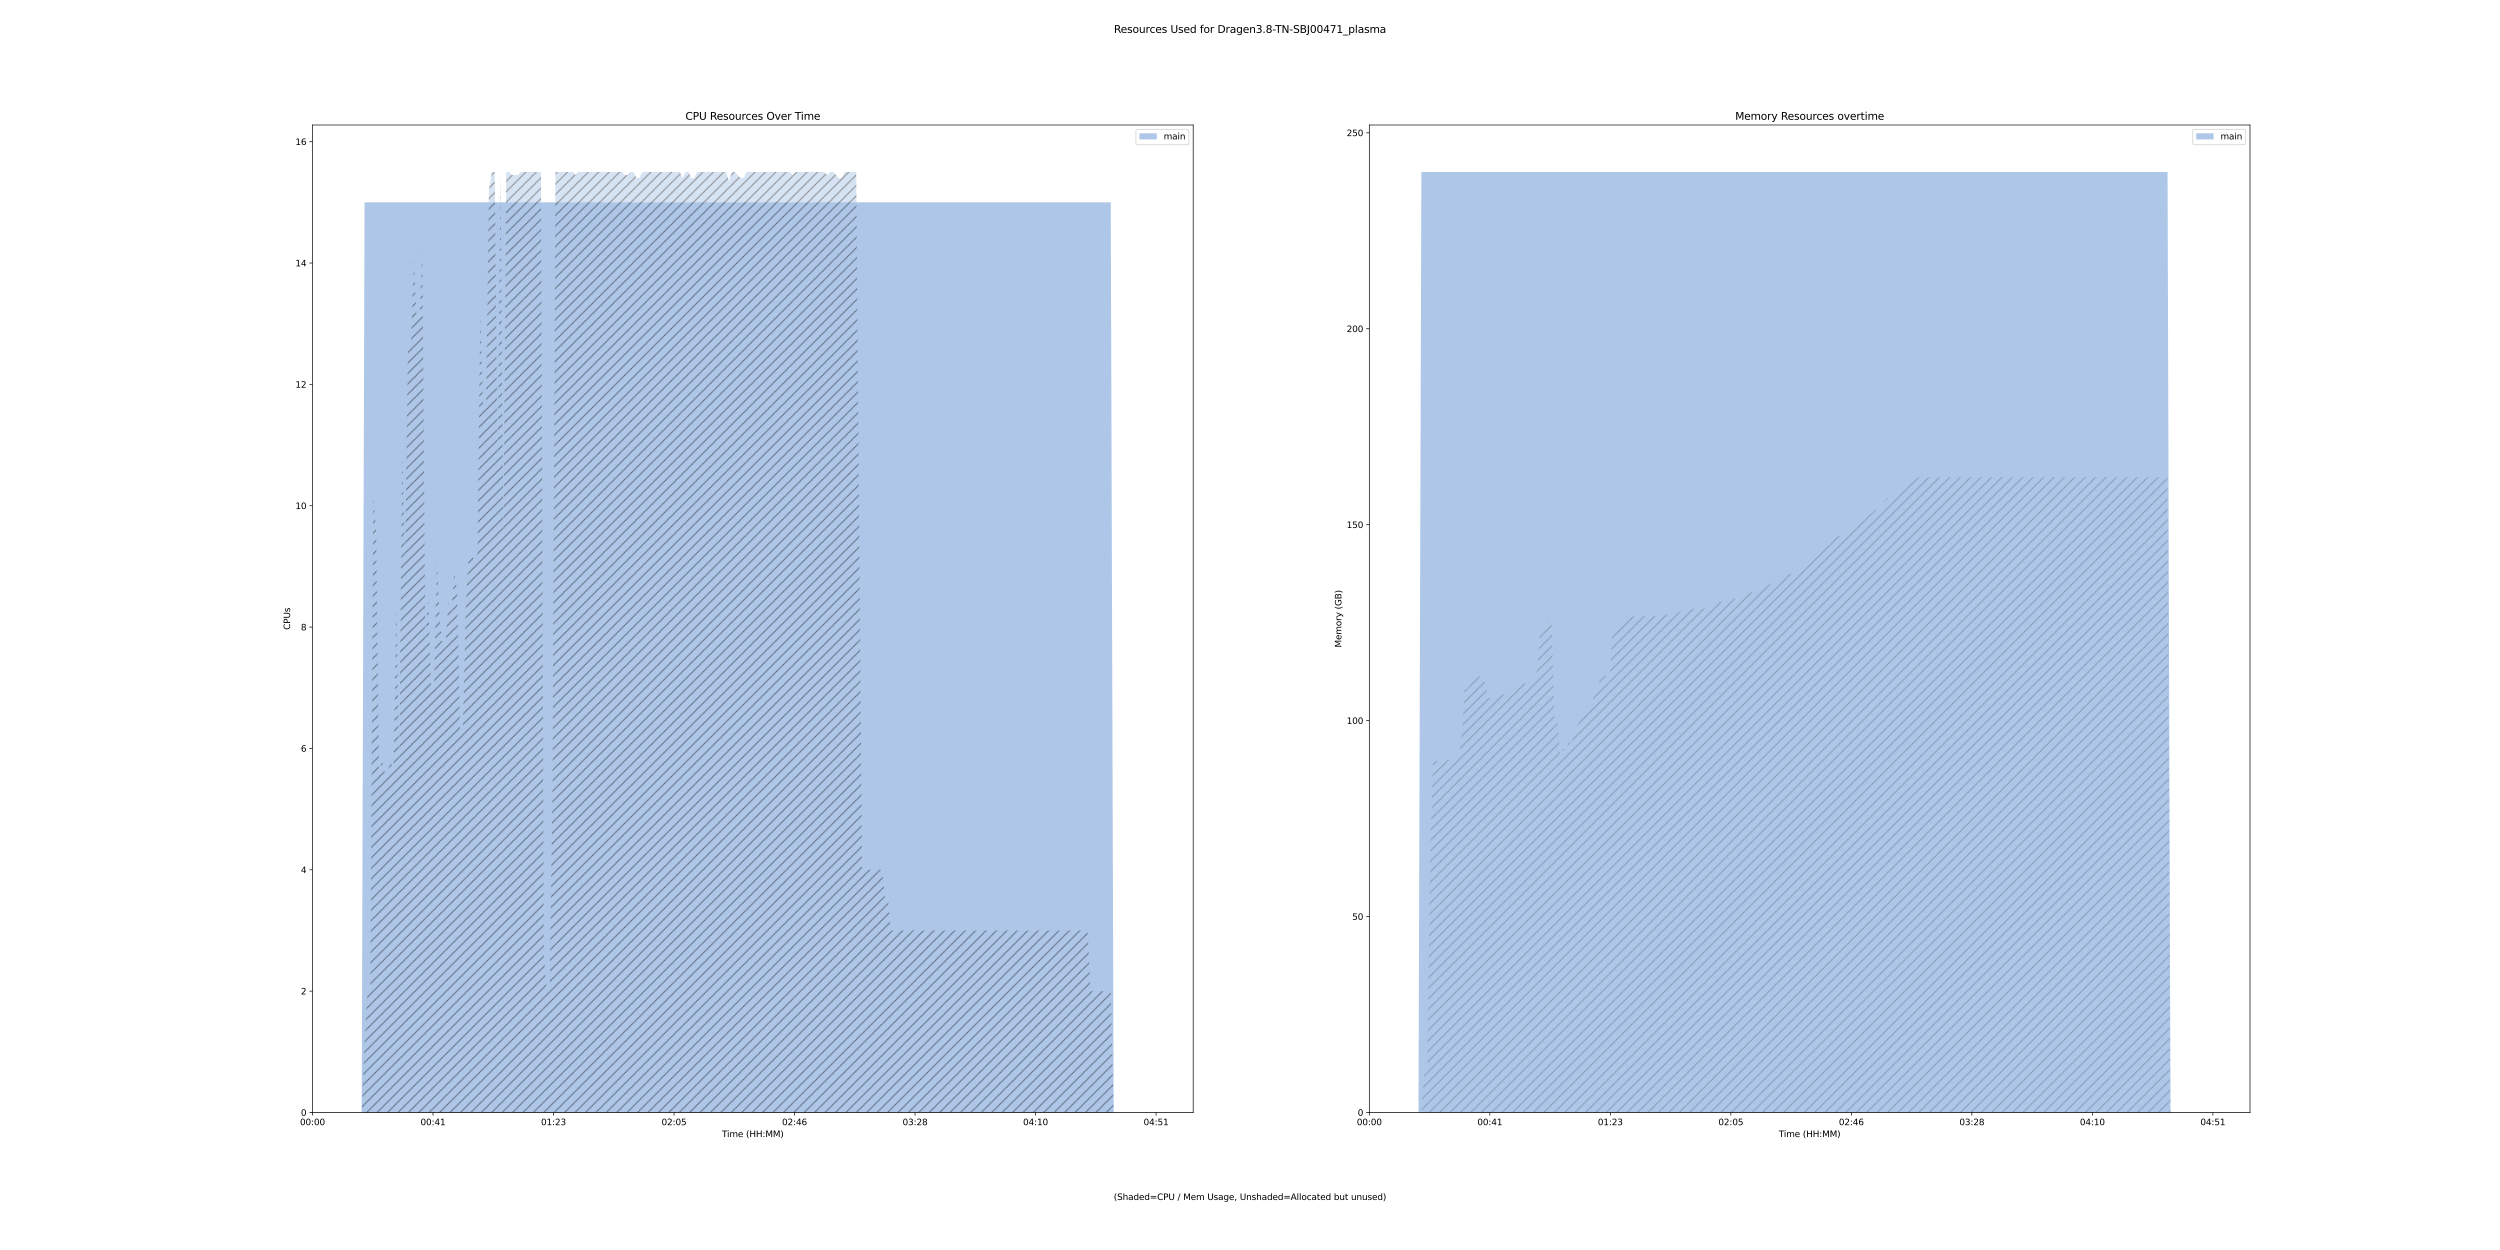 <?xml version="1.0" encoding="utf-8" standalone="no"?>
<!DOCTYPE svg PUBLIC "-//W3C//DTD SVG 1.1//EN"
  "http://www.w3.org/Graphics/SVG/1.1/DTD/svg11.dtd">
<svg xmlns:xlink="http://www.w3.org/1999/xlink" width="2880pt" height="1440pt" viewBox="0 0 2880 1440" xmlns="http://www.w3.org/2000/svg" version="1.1">
 <defs>
  <style type="text/css">*{stroke-linejoin: round; stroke-linecap: butt}</style>
 </defs>
 <g id="figure_1">
  <g id="patch_1">
   <path d="M 0 1440 
L 2880 1440 
L 2880 0 
L 0 0 
z
" style="fill: #ffffff"/>
  </g>
  <g id="axes_1">
   <g id="patch_2">
    <path d="M 360 1281.6 
L 1374.545 1281.6 
L 1374.545 144 
L 360 144 
z
" style="fill: #ffffff"/>
   </g>
   <g id="PolyCollection_1">
    <path d="M 360 1281.6 
L 360 1281.6 
L 363.332 1281.6 
L 366.664 1281.6 
L 369.996 1281.6 
L 373.327 1281.6 
L 376.659 1281.6 
L 379.991 1281.6 
L 383.323 1281.6 
L 386.655 1281.6 
L 389.987 1281.6 
L 393.318 1281.6 
L 396.65 1281.6 
L 399.982 1281.6 
L 403.314 1281.6 
L 406.646 1281.6 
L 409.978 1281.6 
L 413.309 1281.6 
L 416.641 1281.6 
L 419.973 1281.6 
L 423.305 1281.6 
L 426.637 1281.6 
L 429.969 1281.6 
L 433.3 1281.6 
L 436.632 1281.6 
L 439.964 1281.6 
L 443.296 1281.6 
L 446.628 1281.6 
L 449.96 1281.6 
L 453.292 1281.6 
L 456.623 1281.6 
L 459.955 1281.6 
L 463.287 1281.6 
L 466.619 1281.6 
L 469.951 1281.6 
L 473.283 1281.6 
L 476.614 1281.6 
L 479.946 1281.6 
L 483.278 1281.6 
L 486.61 1281.6 
L 489.942 1281.6 
L 493.274 1281.6 
L 496.605 1281.6 
L 499.937 1281.6 
L 503.269 1281.6 
L 506.601 1281.6 
L 509.933 1281.6 
L 513.265 1281.6 
L 516.597 1281.6 
L 519.928 1281.6 
L 523.26 1281.6 
L 526.592 1281.6 
L 529.924 1281.6 
L 533.256 1281.6 
L 536.588 1281.6 
L 539.919 1281.6 
L 543.251 1281.6 
L 546.583 1281.6 
L 549.915 1281.6 
L 553.247 1281.6 
L 556.579 1281.6 
L 559.91 1281.6 
L 563.242 1281.6 
L 566.574 1281.6 
L 569.906 1281.6 
L 573.238 1281.6 
L 576.57 1281.6 
L 579.901 1281.6 
L 583.233 1281.6 
L 586.565 1281.6 
L 589.897 1281.6 
L 593.229 1281.6 
L 596.561 1281.6 
L 599.893 1281.6 
L 603.224 1281.6 
L 606.556 1281.6 
L 609.888 1281.6 
L 613.22 1281.6 
L 616.552 1281.6 
L 619.884 1281.6 
L 623.215 1281.6 
L 626.547 1281.6 
L 629.879 1281.6 
L 633.211 1281.6 
L 636.543 1281.6 
L 639.875 1281.6 
L 643.206 1281.6 
L 646.538 1281.6 
L 649.87 1281.6 
L 653.202 1281.6 
L 656.534 1281.6 
L 659.866 1281.6 
L 663.197 1281.6 
L 666.529 1281.6 
L 669.861 1281.6 
L 673.193 1281.6 
L 676.525 1281.6 
L 679.857 1281.6 
L 683.189 1281.6 
L 686.52 1281.6 
L 689.852 1281.6 
L 693.184 1281.6 
L 696.516 1281.6 
L 699.848 1281.6 
L 703.18 1281.6 
L 706.511 1281.6 
L 709.843 1281.6 
L 713.175 1281.6 
L 716.507 1281.6 
L 719.839 1281.6 
L 723.171 1281.6 
L 726.502 1281.6 
L 729.834 1281.6 
L 733.166 1281.6 
L 736.498 1281.6 
L 739.83 1281.6 
L 743.162 1281.6 
L 746.494 1281.6 
L 749.825 1281.6 
L 753.157 1281.6 
L 756.489 1281.6 
L 759.821 1281.6 
L 763.153 1281.6 
L 766.485 1281.6 
L 769.816 1281.6 
L 773.148 1281.6 
L 776.48 1281.6 
L 779.812 1281.6 
L 783.144 1281.6 
L 786.476 1281.6 
L 789.807 1281.6 
L 793.139 1281.6 
L 796.471 1281.6 
L 799.803 1281.6 
L 803.135 1281.6 
L 806.467 1281.6 
L 809.798 1281.6 
L 813.13 1281.6 
L 816.462 1281.6 
L 819.794 1281.6 
L 823.126 1281.6 
L 826.458 1281.6 
L 829.79 1281.6 
L 833.121 1281.6 
L 836.453 1281.6 
L 839.785 1281.6 
L 843.117 1281.6 
L 846.449 1281.6 
L 849.781 1281.6 
L 853.112 1281.6 
L 856.444 1281.6 
L 859.776 1281.6 
L 863.108 1281.6 
L 866.44 1281.6 
L 869.772 1281.6 
L 873.103 1281.6 
L 876.435 1281.6 
L 879.767 1281.6 
L 883.099 1281.6 
L 886.431 1281.6 
L 889.763 1281.6 
L 893.094 1281.6 
L 896.426 1281.6 
L 899.758 1281.6 
L 903.09 1281.6 
L 906.422 1281.6 
L 909.754 1281.6 
L 913.086 1281.6 
L 916.417 1281.6 
L 919.749 1281.6 
L 923.081 1281.6 
L 926.413 1281.6 
L 929.745 1281.6 
L 933.077 1281.6 
L 936.408 1281.6 
L 939.74 1281.6 
L 943.072 1281.6 
L 946.404 1281.6 
L 949.736 1281.6 
L 953.068 1281.6 
L 956.399 1281.6 
L 959.731 1281.6 
L 963.063 1281.6 
L 966.395 1281.6 
L 969.727 1281.6 
L 973.059 1281.6 
L 976.391 1281.6 
L 979.722 1281.6 
L 983.054 1281.6 
L 986.386 1281.6 
L 989.718 1281.6 
L 993.05 1281.6 
L 996.382 1281.6 
L 999.713 1281.6 
L 1003.045 1281.6 
L 1006.377 1281.6 
L 1009.709 1281.6 
L 1013.041 1281.6 
L 1016.373 1281.6 
L 1019.704 1281.6 
L 1023.036 1281.6 
L 1026.368 1281.6 
L 1029.7 1281.6 
L 1033.032 1281.6 
L 1036.364 1281.6 
L 1039.695 1281.6 
L 1043.027 1281.6 
L 1046.359 1281.6 
L 1049.691 1281.6 
L 1053.023 1281.6 
L 1056.355 1281.6 
L 1059.687 1281.6 
L 1063.018 1281.6 
L 1066.35 1281.6 
L 1069.682 1281.6 
L 1073.014 1281.6 
L 1076.346 1281.6 
L 1079.678 1281.6 
L 1083.009 1281.6 
L 1086.341 1281.6 
L 1089.673 1281.6 
L 1093.005 1281.6 
L 1096.337 1281.6 
L 1099.669 1281.6 
L 1103 1281.6 
L 1106.332 1281.6 
L 1109.664 1281.6 
L 1112.996 1281.6 
L 1116.328 1281.6 
L 1119.66 1281.6 
L 1122.991 1281.6 
L 1126.323 1281.6 
L 1129.655 1281.6 
L 1132.987 1281.6 
L 1136.319 1281.6 
L 1139.651 1281.6 
L 1142.983 1281.6 
L 1146.314 1281.6 
L 1149.646 1281.6 
L 1152.978 1281.6 
L 1156.31 1281.6 
L 1159.642 1281.6 
L 1162.974 1281.6 
L 1166.305 1281.6 
L 1169.637 1281.6 
L 1172.969 1281.6 
L 1176.301 1281.6 
L 1179.633 1281.6 
L 1182.965 1281.6 
L 1186.296 1281.6 
L 1189.628 1281.6 
L 1192.96 1281.6 
L 1196.292 1281.6 
L 1199.624 1281.6 
L 1202.956 1281.6 
L 1206.288 1281.6 
L 1209.619 1281.6 
L 1212.951 1281.6 
L 1216.283 1281.6 
L 1219.615 1281.6 
L 1222.947 1281.6 
L 1226.279 1281.6 
L 1229.61 1281.6 
L 1232.942 1281.6 
L 1236.274 1281.6 
L 1239.606 1281.6 
L 1242.938 1281.6 
L 1246.27 1281.6 
L 1249.601 1281.6 
L 1252.933 1281.6 
L 1256.265 1281.6 
L 1259.597 1281.6 
L 1262.929 1281.6 
L 1266.261 1281.6 
L 1269.592 1281.6 
L 1272.924 1281.6 
L 1276.256 1281.6 
L 1279.588 1281.6 
L 1282.92 1281.6 
L 1286.252 1281.6 
L 1289.584 1281.6 
L 1292.915 1281.6 
L 1296.247 1281.6 
L 1299.579 1281.6 
L 1302.911 1281.6 
L 1306.243 1281.6 
L 1309.575 1281.6 
L 1312.906 1281.6 
L 1316.238 1281.6 
L 1319.57 1281.6 
L 1322.902 1281.6 
L 1326.234 1281.6 
L 1326.234 1281.6 
L 1326.234 1281.6 
L 1322.902 1281.6 
L 1319.57 1281.6 
L 1316.238 1281.6 
L 1312.906 1281.6 
L 1309.575 1281.6 
L 1306.243 1281.6 
L 1302.911 1281.6 
L 1299.579 1281.6 
L 1296.247 1281.6 
L 1292.915 1281.6 
L 1289.584 1281.6 
L 1286.252 1281.6 
L 1282.92 1281.6 
L 1279.588 233.121 
L 1276.256 233.121 
L 1272.924 233.121 
L 1269.592 233.121 
L 1266.261 233.121 
L 1262.929 233.121 
L 1259.597 233.121 
L 1256.265 233.121 
L 1252.933 233.121 
L 1249.601 233.121 
L 1246.27 233.121 
L 1242.938 233.121 
L 1239.606 233.121 
L 1236.274 233.121 
L 1232.942 233.121 
L 1229.61 233.121 
L 1226.279 233.121 
L 1222.947 233.121 
L 1219.615 233.121 
L 1216.283 233.121 
L 1212.951 233.121 
L 1209.619 233.121 
L 1206.288 233.121 
L 1202.956 233.121 
L 1199.624 233.121 
L 1196.292 233.121 
L 1192.96 233.121 
L 1189.628 233.121 
L 1186.296 233.121 
L 1182.965 233.121 
L 1179.633 233.121 
L 1176.301 233.121 
L 1172.969 233.121 
L 1169.637 233.121 
L 1166.305 233.121 
L 1162.974 233.121 
L 1159.642 233.121 
L 1156.31 233.121 
L 1152.978 233.121 
L 1149.646 233.121 
L 1146.314 233.121 
L 1142.983 233.121 
L 1139.651 233.121 
L 1136.319 233.121 
L 1132.987 233.121 
L 1129.655 233.121 
L 1126.323 233.121 
L 1122.991 233.121 
L 1119.66 233.121 
L 1116.328 233.121 
L 1112.996 233.121 
L 1109.664 233.121 
L 1106.332 233.121 
L 1103 233.121 
L 1099.669 233.121 
L 1096.337 233.121 
L 1093.005 233.121 
L 1089.673 233.121 
L 1086.341 233.121 
L 1083.009 233.121 
L 1079.678 233.121 
L 1076.346 233.121 
L 1073.014 233.121 
L 1069.682 233.121 
L 1066.35 233.121 
L 1063.018 233.121 
L 1059.687 233.121 
L 1056.355 233.121 
L 1053.023 233.121 
L 1049.691 233.121 
L 1046.359 233.121 
L 1043.027 233.121 
L 1039.695 233.121 
L 1036.364 233.121 
L 1033.032 233.121 
L 1029.7 233.121 
L 1026.368 233.121 
L 1023.036 233.121 
L 1019.704 233.121 
L 1016.373 233.121 
L 1013.041 233.121 
L 1009.709 233.121 
L 1006.377 233.121 
L 1003.045 233.121 
L 999.713 233.121 
L 996.382 233.121 
L 993.05 233.121 
L 989.718 233.121 
L 986.386 233.121 
L 983.054 233.121 
L 979.722 233.121 
L 976.391 233.121 
L 973.059 233.121 
L 969.727 233.121 
L 966.395 233.121 
L 963.063 233.121 
L 959.731 233.121 
L 956.399 233.121 
L 953.068 233.121 
L 949.736 233.121 
L 946.404 233.121 
L 943.072 233.121 
L 939.74 233.121 
L 936.408 233.121 
L 933.077 233.121 
L 929.745 233.121 
L 926.413 233.121 
L 923.081 233.121 
L 919.749 233.121 
L 916.417 233.121 
L 913.086 233.121 
L 909.754 233.121 
L 906.422 233.121 
L 903.09 233.121 
L 899.758 233.121 
L 896.426 233.121 
L 893.094 233.121 
L 889.763 233.121 
L 886.431 233.121 
L 883.099 233.121 
L 879.767 233.121 
L 876.435 233.121 
L 873.103 233.121 
L 869.772 233.121 
L 866.44 233.121 
L 863.108 233.121 
L 859.776 233.121 
L 856.444 233.121 
L 853.112 233.121 
L 849.781 233.121 
L 846.449 233.121 
L 843.117 233.121 
L 839.785 233.121 
L 836.453 233.121 
L 833.121 233.121 
L 829.79 233.121 
L 826.458 233.121 
L 823.126 233.121 
L 819.794 233.121 
L 816.462 233.121 
L 813.13 233.121 
L 809.798 233.121 
L 806.467 233.121 
L 803.135 233.121 
L 799.803 233.121 
L 796.471 233.121 
L 793.139 233.121 
L 789.807 233.121 
L 786.476 233.121 
L 783.144 233.121 
L 779.812 233.121 
L 776.48 233.121 
L 773.148 233.121 
L 769.816 233.121 
L 766.485 233.121 
L 763.153 233.121 
L 759.821 233.121 
L 756.489 233.121 
L 753.157 233.121 
L 749.825 233.121 
L 746.494 233.121 
L 743.162 233.121 
L 739.83 233.121 
L 736.498 233.121 
L 733.166 233.121 
L 729.834 233.121 
L 726.502 233.121 
L 723.171 233.121 
L 719.839 233.121 
L 716.507 233.121 
L 713.175 233.121 
L 709.843 233.121 
L 706.511 233.121 
L 703.18 233.121 
L 699.848 233.121 
L 696.516 233.121 
L 693.184 233.121 
L 689.852 233.121 
L 686.52 233.121 
L 683.189 233.121 
L 679.857 233.121 
L 676.525 233.121 
L 673.193 233.121 
L 669.861 233.121 
L 666.529 233.121 
L 663.197 233.121 
L 659.866 233.121 
L 656.534 233.121 
L 653.202 233.121 
L 649.87 233.121 
L 646.538 233.121 
L 643.206 233.121 
L 639.875 233.121 
L 636.543 233.121 
L 633.211 233.121 
L 629.879 233.121 
L 626.547 233.121 
L 623.215 233.121 
L 619.884 233.121 
L 616.552 233.121 
L 613.22 233.121 
L 609.888 233.121 
L 606.556 233.121 
L 603.224 233.121 
L 599.893 233.121 
L 596.561 233.121 
L 593.229 233.121 
L 589.897 233.121 
L 586.565 233.121 
L 583.233 233.121 
L 579.901 233.121 
L 576.57 233.121 
L 573.238 233.121 
L 569.906 233.121 
L 566.574 233.121 
L 563.242 233.121 
L 559.91 233.121 
L 556.579 233.121 
L 553.247 233.121 
L 549.915 233.121 
L 546.583 233.121 
L 543.251 233.121 
L 539.919 233.121 
L 536.588 233.121 
L 533.256 233.121 
L 529.924 233.121 
L 526.592 233.121 
L 523.26 233.121 
L 519.928 233.121 
L 516.597 233.121 
L 513.265 233.121 
L 509.933 233.121 
L 506.601 233.121 
L 503.269 233.121 
L 499.937 233.121 
L 496.605 233.121 
L 493.274 233.121 
L 489.942 233.121 
L 486.61 233.121 
L 483.278 233.121 
L 479.946 233.121 
L 476.614 233.121 
L 473.283 233.121 
L 469.951 233.121 
L 466.619 233.121 
L 463.287 233.121 
L 459.955 233.121 
L 456.623 233.121 
L 453.292 233.121 
L 449.96 233.121 
L 446.628 233.121 
L 443.296 233.121 
L 439.964 233.121 
L 436.632 233.121 
L 433.3 233.121 
L 429.969 233.121 
L 426.637 233.121 
L 423.305 233.121 
L 419.973 233.121 
L 416.641 1281.6 
L 413.309 1281.6 
L 409.978 1281.6 
L 406.646 1281.6 
L 403.314 1281.6 
L 399.982 1281.6 
L 396.65 1281.6 
L 393.318 1281.6 
L 389.987 1281.6 
L 386.655 1281.6 
L 383.323 1281.6 
L 379.991 1281.6 
L 376.659 1281.6 
L 373.327 1281.6 
L 369.996 1281.6 
L 366.664 1281.6 
L 363.332 1281.6 
L 360 1281.6 
z
" clip-path="url(#pce73510bd3)" style="fill: #aec7e8"/>
   </g>
   <g id="PolyCollection_2">
    <path d="M 360 1281.6 
L 360 1281.6 
L 363.332 1281.6 
L 366.664 1281.6 
L 369.996 1281.6 
L 373.327 1281.6 
L 376.659 1281.6 
L 379.991 1281.6 
L 383.323 1281.6 
L 386.655 1281.6 
L 389.987 1281.6 
L 393.318 1281.6 
L 396.65 1281.6 
L 399.982 1281.6 
L 403.314 1281.6 
L 406.646 1281.6 
L 409.978 1281.6 
L 413.309 1281.6 
L 416.641 1281.6 
L 419.973 1281.6 
L 423.305 1281.6 
L 426.637 1281.6 
L 429.969 1281.6 
L 433.3 1281.6 
L 436.632 1281.6 
L 439.964 1281.6 
L 443.296 1281.6 
L 446.628 1281.6 
L 449.96 1281.6 
L 453.292 1281.6 
L 456.623 1281.6 
L 459.955 1281.6 
L 463.287 1281.6 
L 466.619 1281.6 
L 469.951 1281.6 
L 473.283 1281.6 
L 476.614 1281.6 
L 479.946 1281.6 
L 483.278 1281.6 
L 486.61 1281.6 
L 489.942 1281.6 
L 493.274 1281.6 
L 496.605 1281.6 
L 499.937 1281.6 
L 503.269 1281.6 
L 506.601 1281.6 
L 509.933 1281.6 
L 513.265 1281.6 
L 516.597 1281.6 
L 519.928 1281.6 
L 523.26 1281.6 
L 526.592 1281.6 
L 529.924 1281.6 
L 533.256 1281.6 
L 536.588 1281.6 
L 539.919 1281.6 
L 543.251 1281.6 
L 546.583 1281.6 
L 549.915 1281.6 
L 553.247 1281.6 
L 556.579 1281.6 
L 559.91 1281.6 
L 563.242 1281.6 
L 566.574 1281.6 
L 569.906 1281.6 
L 573.238 1281.6 
L 576.57 1281.6 
L 579.901 1281.6 
L 583.233 1281.6 
L 586.565 1281.6 
L 589.897 1281.6 
L 593.229 1281.6 
L 596.561 1281.6 
L 599.893 1281.6 
L 603.224 1281.6 
L 606.556 1281.6 
L 609.888 1281.6 
L 613.22 1281.6 
L 616.552 1281.6 
L 619.884 1281.6 
L 623.215 1281.6 
L 626.547 1281.6 
L 629.879 1281.6 
L 633.211 1281.6 
L 636.543 1281.6 
L 639.875 1281.6 
L 643.206 1281.6 
L 646.538 1281.6 
L 649.87 1281.6 
L 653.202 1281.6 
L 656.534 1281.6 
L 659.866 1281.6 
L 663.197 1281.6 
L 666.529 1281.6 
L 669.861 1281.6 
L 673.193 1281.6 
L 676.525 1281.6 
L 679.857 1281.6 
L 683.189 1281.6 
L 686.52 1281.6 
L 689.852 1281.6 
L 693.184 1281.6 
L 696.516 1281.6 
L 699.848 1281.6 
L 703.18 1281.6 
L 706.511 1281.6 
L 709.843 1281.6 
L 713.175 1281.6 
L 716.507 1281.6 
L 719.839 1281.6 
L 723.171 1281.6 
L 726.502 1281.6 
L 729.834 1281.6 
L 733.166 1281.6 
L 736.498 1281.6 
L 739.83 1281.6 
L 743.162 1281.6 
L 746.494 1281.6 
L 749.825 1281.6 
L 753.157 1281.6 
L 756.489 1281.6 
L 759.821 1281.6 
L 763.153 1281.6 
L 766.485 1281.6 
L 769.816 1281.6 
L 773.148 1281.6 
L 776.48 1281.6 
L 779.812 1281.6 
L 783.144 1281.6 
L 786.476 1281.6 
L 789.807 1281.6 
L 793.139 1281.6 
L 796.471 1281.6 
L 799.803 1281.6 
L 803.135 1281.6 
L 806.467 1281.6 
L 809.798 1281.6 
L 813.13 1281.6 
L 816.462 1281.6 
L 819.794 1281.6 
L 823.126 1281.6 
L 826.458 1281.6 
L 829.79 1281.6 
L 833.121 1281.6 
L 836.453 1281.6 
L 839.785 1281.6 
L 843.117 1281.6 
L 846.449 1281.6 
L 849.781 1281.6 
L 853.112 1281.6 
L 856.444 1281.6 
L 859.776 1281.6 
L 863.108 1281.6 
L 866.44 1281.6 
L 869.772 1281.6 
L 873.103 1281.6 
L 876.435 1281.6 
L 879.767 1281.6 
L 883.099 1281.6 
L 886.431 1281.6 
L 889.763 1281.6 
L 893.094 1281.6 
L 896.426 1281.6 
L 899.758 1281.6 
L 903.09 1281.6 
L 906.422 1281.6 
L 909.754 1281.6 
L 913.086 1281.6 
L 916.417 1281.6 
L 919.749 1281.6 
L 923.081 1281.6 
L 926.413 1281.6 
L 929.745 1281.6 
L 933.077 1281.6 
L 936.408 1281.6 
L 939.74 1281.6 
L 943.072 1281.6 
L 946.404 1281.6 
L 949.736 1281.6 
L 953.068 1281.6 
L 956.399 1281.6 
L 959.731 1281.6 
L 963.063 1281.6 
L 966.395 1281.6 
L 969.727 1281.6 
L 973.059 1281.6 
L 976.391 1281.6 
L 979.722 1281.6 
L 983.054 1281.6 
L 986.386 1281.6 
L 989.718 1281.6 
L 993.05 1281.6 
L 996.382 1281.6 
L 999.713 1281.6 
L 1003.045 1281.6 
L 1006.377 1281.6 
L 1009.709 1281.6 
L 1013.041 1281.6 
L 1016.373 1281.6 
L 1019.704 1281.6 
L 1023.036 1281.6 
L 1026.368 1281.6 
L 1029.7 1281.6 
L 1033.032 1281.6 
L 1036.364 1281.6 
L 1039.695 1281.6 
L 1043.027 1281.6 
L 1046.359 1281.6 
L 1049.691 1281.6 
L 1053.023 1281.6 
L 1056.355 1281.6 
L 1059.687 1281.6 
L 1063.018 1281.6 
L 1066.35 1281.6 
L 1069.682 1281.6 
L 1073.014 1281.6 
L 1076.346 1281.6 
L 1079.678 1281.6 
L 1083.009 1281.6 
L 1086.341 1281.6 
L 1089.673 1281.6 
L 1093.005 1281.6 
L 1096.337 1281.6 
L 1099.669 1281.6 
L 1103 1281.6 
L 1106.332 1281.6 
L 1109.664 1281.6 
L 1112.996 1281.6 
L 1116.328 1281.6 
L 1119.66 1281.6 
L 1122.991 1281.6 
L 1126.323 1281.6 
L 1129.655 1281.6 
L 1132.987 1281.6 
L 1136.319 1281.6 
L 1139.651 1281.6 
L 1142.983 1281.6 
L 1146.314 1281.6 
L 1149.646 1281.6 
L 1152.978 1281.6 
L 1156.31 1281.6 
L 1159.642 1281.6 
L 1162.974 1281.6 
L 1166.305 1281.6 
L 1169.637 1281.6 
L 1172.969 1281.6 
L 1176.301 1281.6 
L 1179.633 1281.6 
L 1182.965 1281.6 
L 1186.296 1281.6 
L 1189.628 1281.6 
L 1192.96 1281.6 
L 1196.292 1281.6 
L 1199.624 1281.6 
L 1202.956 1281.6 
L 1206.288 1281.6 
L 1209.619 1281.6 
L 1212.951 1281.6 
L 1216.283 1281.6 
L 1219.615 1281.6 
L 1222.947 1281.6 
L 1226.279 1281.6 
L 1229.61 1281.6 
L 1232.942 1281.6 
L 1236.274 1281.6 
L 1239.606 1281.6 
L 1242.938 1281.6 
L 1246.27 1281.6 
L 1249.601 1281.6 
L 1252.933 1281.6 
L 1256.265 1281.6 
L 1259.597 1281.6 
L 1262.929 1281.6 
L 1266.261 1281.6 
L 1269.592 1281.6 
L 1272.924 1281.6 
L 1276.256 1281.6 
L 1279.588 1281.6 
L 1282.92 1281.6 
L 1286.252 1281.6 
L 1289.584 1281.6 
L 1292.915 1281.6 
L 1296.247 1281.6 
L 1299.579 1281.6 
L 1302.911 1281.6 
L 1306.243 1281.6 
L 1309.575 1281.6 
L 1312.906 1281.6 
L 1316.238 1281.6 
L 1319.57 1281.6 
L 1322.902 1281.6 
L 1326.234 1281.6 
L 1326.234 1281.6 
L 1326.234 1281.6 
L 1322.902 1281.6 
L 1319.57 1281.6 
L 1316.238 1281.6 
L 1312.906 1281.6 
L 1309.575 1281.6 
L 1306.243 1281.6 
L 1302.911 1281.6 
L 1299.579 1281.6 
L 1296.247 1281.6 
L 1292.915 1281.6 
L 1289.584 1281.6 
L 1286.252 1281.6 
L 1282.92 1281.6 
L 1279.588 1141.803 
L 1276.256 1141.803 
L 1272.924 1141.803 
L 1269.592 1141.803 
L 1266.261 1141.803 
L 1262.929 1141.803 
L 1259.597 1141.803 
L 1256.265 1141.803 
L 1252.933 1071.904 
L 1249.601 1071.904 
L 1246.27 1071.904 
L 1242.938 1071.904 
L 1239.606 1071.904 
L 1236.274 1071.904 
L 1232.942 1071.904 
L 1229.61 1071.904 
L 1226.279 1071.904 
L 1222.947 1071.904 
L 1219.615 1071.904 
L 1216.283 1071.904 
L 1212.951 1071.904 
L 1209.619 1071.904 
L 1206.288 1071.904 
L 1202.956 1071.904 
L 1199.624 1071.904 
L 1196.292 1071.904 
L 1192.96 1071.904 
L 1189.628 1071.904 
L 1186.296 1071.904 
L 1182.965 1071.904 
L 1179.633 1071.904 
L 1176.301 1071.904 
L 1172.969 1071.904 
L 1169.637 1071.904 
L 1166.305 1071.904 
L 1162.974 1071.904 
L 1159.642 1071.904 
L 1156.31 1071.904 
L 1152.978 1071.904 
L 1149.646 1071.904 
L 1146.314 1071.904 
L 1142.983 1071.904 
L 1139.651 1071.904 
L 1136.319 1071.904 
L 1132.987 1071.904 
L 1129.655 1071.904 
L 1126.323 1071.904 
L 1122.991 1071.904 
L 1119.66 1071.904 
L 1116.328 1071.904 
L 1112.996 1071.904 
L 1109.664 1071.904 
L 1106.332 1071.904 
L 1103 1071.904 
L 1099.669 1071.904 
L 1096.337 1071.904 
L 1093.005 1071.904 
L 1089.673 1071.904 
L 1086.341 1071.904 
L 1083.009 1071.904 
L 1079.678 1071.904 
L 1076.346 1071.904 
L 1073.014 1071.904 
L 1069.682 1071.904 
L 1066.35 1071.904 
L 1063.018 1071.904 
L 1059.687 1071.904 
L 1056.355 1071.904 
L 1053.023 1071.904 
L 1049.691 1071.904 
L 1046.359 1071.904 
L 1043.027 1071.904 
L 1039.695 1071.904 
L 1036.364 1071.904 
L 1033.032 1071.904 
L 1029.7 1071.904 
L 1026.368 1071.904 
L 1023.036 1036.955 
L 1019.704 1036.955 
L 1016.373 1002.006 
L 1013.041 1002.006 
L 1009.709 1002.006 
L 1006.377 1002.006 
L 1003.045 1002.006 
L 999.713 1002.006 
L 996.382 1002.006 
L 993.05 1002.006 
L 989.718 600.088 
L 986.386 198.171 
L 983.054 198.171 
L 979.722 198.171 
L 976.391 198.171 
L 973.059 198.171 
L 969.727 205.161 
L 966.395 205.161 
L 963.063 201.666 
L 959.731 198.171 
L 956.399 198.171 
L 953.068 201.666 
L 949.736 198.171 
L 946.404 198.171 
L 943.072 198.171 
L 939.74 198.171 
L 936.408 198.171 
L 933.077 198.171 
L 929.745 198.171 
L 926.413 198.171 
L 923.081 198.171 
L 919.749 198.171 
L 916.417 198.171 
L 913.086 201.666 
L 909.754 198.171 
L 906.422 198.171 
L 903.09 198.171 
L 899.758 198.171 
L 896.426 198.171 
L 893.094 198.171 
L 889.763 198.171 
L 886.431 198.171 
L 883.099 198.171 
L 879.767 198.171 
L 876.435 198.171 
L 873.103 198.171 
L 869.772 198.171 
L 866.44 198.171 
L 863.108 198.171 
L 859.776 198.171 
L 856.444 205.161 
L 853.112 205.161 
L 849.781 201.666 
L 846.449 198.171 
L 843.117 198.171 
L 839.785 208.656 
L 836.453 198.171 
L 833.121 198.171 
L 829.79 198.171 
L 826.458 198.171 
L 823.126 198.171 
L 819.794 198.171 
L 816.462 198.171 
L 813.13 198.171 
L 809.798 198.171 
L 806.467 198.171 
L 803.135 198.171 
L 799.803 205.161 
L 796.471 205.161 
L 793.139 198.171 
L 789.807 198.171 
L 786.476 205.161 
L 783.144 198.171 
L 779.812 198.171 
L 776.48 198.171 
L 773.148 198.171 
L 769.816 198.171 
L 766.485 198.171 
L 763.153 198.171 
L 759.821 198.171 
L 756.489 198.171 
L 753.157 198.171 
L 749.825 198.171 
L 746.494 198.171 
L 743.162 198.171 
L 739.83 198.171 
L 736.498 205.161 
L 733.166 205.161 
L 729.834 198.171 
L 726.502 198.171 
L 723.171 201.666 
L 719.839 201.666 
L 716.507 198.171 
L 713.175 198.171 
L 709.843 198.171 
L 706.511 198.171 
L 703.18 198.171 
L 699.848 198.171 
L 696.516 198.171 
L 693.184 198.171 
L 689.852 198.171 
L 686.52 198.171 
L 683.189 198.171 
L 679.857 198.171 
L 676.525 198.171 
L 673.193 198.171 
L 669.861 198.171 
L 666.529 198.171 
L 663.197 201.666 
L 659.866 198.171 
L 656.534 198.171 
L 653.202 198.171 
L 649.87 198.171 
L 646.538 198.171 
L 643.206 198.171 
L 639.875 198.171 
L 636.543 904.147 
L 633.211 1141.803 
L 629.879 1141.803 
L 626.547 1099.864 
L 623.215 198.171 
L 619.884 198.171 
L 616.552 198.171 
L 613.22 198.171 
L 609.888 198.171 
L 606.556 198.171 
L 603.224 198.171 
L 599.893 198.171 
L 596.561 201.666 
L 593.229 201.666 
L 589.897 201.666 
L 586.565 198.171 
L 583.233 198.171 
L 579.901 628.048 
L 576.57 198.171 
L 573.238 533.685 
L 569.906 198.171 
L 566.574 198.171 
L 563.242 219.141 
L 559.91 470.776 
L 556.579 470.776 
L 553.247 358.938 
L 549.915 645.523 
L 546.583 645.523 
L 543.251 638.533 
L 539.919 638.533 
L 536.588 697.947 
L 533.256 841.239 
L 529.924 841.239 
L 526.592 680.472 
L 523.26 659.502 
L 519.928 704.936 
L 516.597 694.452 
L 513.265 743.381 
L 509.933 743.381 
L 506.601 715.421 
L 503.269 645.523 
L 499.937 792.31 
L 496.605 792.31 
L 493.274 687.462 
L 489.942 736.391 
L 486.61 289.04 
L 483.278 365.928 
L 479.946 365.928 
L 476.614 299.524 
L 473.283 400.877 
L 469.951 400.877 
L 466.619 645.523 
L 463.287 519.705 
L 459.955 883.178 
L 456.623 694.452 
L 453.292 890.168 
L 449.96 876.188 
L 446.628 890.168 
L 443.296 890.168 
L 439.964 876.188 
L 436.632 890.168 
L 433.3 610.573 
L 429.969 572.129 
L 426.637 1141.803 
L 423.305 1141.803 
L 419.973 1201.217 
L 416.641 1281.6 
L 413.309 1281.6 
L 409.978 1281.6 
L 406.646 1281.6 
L 403.314 1281.6 
L 399.982 1281.6 
L 396.65 1281.6 
L 393.318 1281.6 
L 389.987 1281.6 
L 386.655 1281.6 
L 383.323 1281.6 
L 379.991 1281.6 
L 376.659 1281.6 
L 373.327 1281.6 
L 369.996 1281.6 
L 366.664 1281.6 
L 363.332 1281.6 
L 360 1281.6 
z
" clip-path="url(#pce73510bd3)" style="fill: url(#hdc06a97fd4); fill-opacity: 0.5"/>
   </g>
   <g id="matplotlib.axis_1">
    <g id="xtick_1">
     <g id="line2d_1">
      <defs>
       <path id="m0593948394" d="M 0 0 
L 0 3.5 
" style="stroke: #000000; stroke-width: 0.8"/>
      </defs>
      <g>
       <use xlink:href="#m0593948394" x="360" y="1281.6" style="stroke: #000000; stroke-width: 0.8"/>
      </g>
     </g>
     <g id="text_1">
      <!-- 00:00 -->
      <g transform="translate(345.591 1296.198)scale(0.1 -0.1)">
       <defs>
        <path id="DejaVuSans-30" d="M 2034 4250 
Q 1547 4250 1301 3770 
Q 1056 3291 1056 2328 
Q 1056 1369 1301 889 
Q 1547 409 2034 409 
Q 2525 409 2770 889 
Q 3016 1369 3016 2328 
Q 3016 3291 2770 3770 
Q 2525 4250 2034 4250 
z
M 2034 4750 
Q 2819 4750 3233 4129 
Q 3647 3509 3647 2328 
Q 3647 1150 3233 529 
Q 2819 -91 2034 -91 
Q 1250 -91 836 529 
Q 422 1150 422 2328 
Q 422 3509 836 4129 
Q 1250 4750 2034 4750 
z
" transform="scale(0.016)"/>
        <path id="DejaVuSans-3a" d="M 750 794 
L 1409 794 
L 1409 0 
L 750 0 
L 750 794 
z
M 750 3309 
L 1409 3309 
L 1409 2516 
L 750 2516 
L 750 3309 
z
" transform="scale(0.016)"/>
       </defs>
       <use xlink:href="#DejaVuSans-30"/>
       <use xlink:href="#DejaVuSans-30" x="63.623"/>
       <use xlink:href="#DejaVuSans-3a" x="127.246"/>
       <use xlink:href="#DejaVuSans-30" x="160.938"/>
       <use xlink:href="#DejaVuSans-30" x="224.561"/>
      </g>
     </g>
    </g>
    <g id="xtick_2">
     <g id="line2d_2">
      <g>
       <use xlink:href="#m0593948394" x="498.827" y="1281.6" style="stroke: #000000; stroke-width: 0.8"/>
      </g>
     </g>
     <g id="text_2">
      <!-- 00:41 -->
      <g transform="translate(484.417 1296.198)scale(0.1 -0.1)">
       <defs>
        <path id="DejaVuSans-34" d="M 2419 4116 
L 825 1625 
L 2419 1625 
L 2419 4116 
z
M 2253 4666 
L 3047 4666 
L 3047 1625 
L 3713 1625 
L 3713 1100 
L 3047 1100 
L 3047 0 
L 2419 0 
L 2419 1100 
L 313 1100 
L 313 1709 
L 2253 4666 
z
" transform="scale(0.016)"/>
        <path id="DejaVuSans-31" d="M 794 531 
L 1825 531 
L 1825 4091 
L 703 3866 
L 703 4441 
L 1819 4666 
L 2450 4666 
L 2450 531 
L 3481 531 
L 3481 0 
L 794 0 
L 794 531 
z
" transform="scale(0.016)"/>
       </defs>
       <use xlink:href="#DejaVuSans-30"/>
       <use xlink:href="#DejaVuSans-30" x="63.623"/>
       <use xlink:href="#DejaVuSans-3a" x="127.246"/>
       <use xlink:href="#DejaVuSans-34" x="160.938"/>
       <use xlink:href="#DejaVuSans-31" x="224.561"/>
      </g>
     </g>
    </g>
    <g id="xtick_3">
     <g id="line2d_3">
      <g>
       <use xlink:href="#m0593948394" x="637.653" y="1281.6" style="stroke: #000000; stroke-width: 0.8"/>
      </g>
     </g>
     <g id="text_3">
      <!-- 01:23 -->
      <g transform="translate(623.244 1296.198)scale(0.1 -0.1)">
       <defs>
        <path id="DejaVuSans-32" d="M 1228 531 
L 3431 531 
L 3431 0 
L 469 0 
L 469 531 
Q 828 903 1448 1529 
Q 2069 2156 2228 2338 
Q 2531 2678 2651 2914 
Q 2772 3150 2772 3378 
Q 2772 3750 2511 3984 
Q 2250 4219 1831 4219 
Q 1534 4219 1204 4116 
Q 875 4013 500 3803 
L 500 4441 
Q 881 4594 1212 4672 
Q 1544 4750 1819 4750 
Q 2544 4750 2975 4387 
Q 3406 4025 3406 3419 
Q 3406 3131 3298 2873 
Q 3191 2616 2906 2266 
Q 2828 2175 2409 1742 
Q 1991 1309 1228 531 
z
" transform="scale(0.016)"/>
        <path id="DejaVuSans-33" d="M 2597 2516 
Q 3050 2419 3304 2112 
Q 3559 1806 3559 1356 
Q 3559 666 3084 287 
Q 2609 -91 1734 -91 
Q 1441 -91 1130 -33 
Q 819 25 488 141 
L 488 750 
Q 750 597 1062 519 
Q 1375 441 1716 441 
Q 2309 441 2620 675 
Q 2931 909 2931 1356 
Q 2931 1769 2642 2001 
Q 2353 2234 1838 2234 
L 1294 2234 
L 1294 2753 
L 1863 2753 
Q 2328 2753 2575 2939 
Q 2822 3125 2822 3475 
Q 2822 3834 2567 4026 
Q 2313 4219 1838 4219 
Q 1578 4219 1281 4162 
Q 984 4106 628 3988 
L 628 4550 
Q 988 4650 1302 4700 
Q 1616 4750 1894 4750 
Q 2613 4750 3031 4423 
Q 3450 4097 3450 3541 
Q 3450 3153 3228 2886 
Q 3006 2619 2597 2516 
z
" transform="scale(0.016)"/>
       </defs>
       <use xlink:href="#DejaVuSans-30"/>
       <use xlink:href="#DejaVuSans-31" x="63.623"/>
       <use xlink:href="#DejaVuSans-3a" x="127.246"/>
       <use xlink:href="#DejaVuSans-32" x="160.938"/>
       <use xlink:href="#DejaVuSans-33" x="224.561"/>
      </g>
     </g>
    </g>
    <g id="xtick_4">
     <g id="line2d_4">
      <g>
       <use xlink:href="#m0593948394" x="776.48" y="1281.6" style="stroke: #000000; stroke-width: 0.8"/>
      </g>
     </g>
     <g id="text_4">
      <!-- 02:05 -->
      <g transform="translate(762.071 1296.198)scale(0.1 -0.1)">
       <defs>
        <path id="DejaVuSans-35" d="M 691 4666 
L 3169 4666 
L 3169 4134 
L 1269 4134 
L 1269 2991 
Q 1406 3038 1543 3061 
Q 1681 3084 1819 3084 
Q 2600 3084 3056 2656 
Q 3513 2228 3513 1497 
Q 3513 744 3044 326 
Q 2575 -91 1722 -91 
Q 1428 -91 1123 -41 
Q 819 9 494 109 
L 494 744 
Q 775 591 1075 516 
Q 1375 441 1709 441 
Q 2250 441 2565 725 
Q 2881 1009 2881 1497 
Q 2881 1984 2565 2268 
Q 2250 2553 1709 2553 
Q 1456 2553 1204 2497 
Q 953 2441 691 2322 
L 691 4666 
z
" transform="scale(0.016)"/>
       </defs>
       <use xlink:href="#DejaVuSans-30"/>
       <use xlink:href="#DejaVuSans-32" x="63.623"/>
       <use xlink:href="#DejaVuSans-3a" x="127.246"/>
       <use xlink:href="#DejaVuSans-30" x="160.938"/>
       <use xlink:href="#DejaVuSans-35" x="224.561"/>
      </g>
     </g>
    </g>
    <g id="xtick_5">
     <g id="line2d_5">
      <g>
       <use xlink:href="#m0593948394" x="915.307" y="1281.6" style="stroke: #000000; stroke-width: 0.8"/>
      </g>
     </g>
     <g id="text_5">
      <!-- 02:46 -->
      <g transform="translate(900.897 1296.198)scale(0.1 -0.1)">
       <defs>
        <path id="DejaVuSans-36" d="M 2113 2584 
Q 1688 2584 1439 2293 
Q 1191 2003 1191 1497 
Q 1191 994 1439 701 
Q 1688 409 2113 409 
Q 2538 409 2786 701 
Q 3034 994 3034 1497 
Q 3034 2003 2786 2293 
Q 2538 2584 2113 2584 
z
M 3366 4563 
L 3366 3988 
Q 3128 4100 2886 4159 
Q 2644 4219 2406 4219 
Q 1781 4219 1451 3797 
Q 1122 3375 1075 2522 
Q 1259 2794 1537 2939 
Q 1816 3084 2150 3084 
Q 2853 3084 3261 2657 
Q 3669 2231 3669 1497 
Q 3669 778 3244 343 
Q 2819 -91 2113 -91 
Q 1303 -91 875 529 
Q 447 1150 447 2328 
Q 447 3434 972 4092 
Q 1497 4750 2381 4750 
Q 2619 4750 2861 4703 
Q 3103 4656 3366 4563 
z
" transform="scale(0.016)"/>
       </defs>
       <use xlink:href="#DejaVuSans-30"/>
       <use xlink:href="#DejaVuSans-32" x="63.623"/>
       <use xlink:href="#DejaVuSans-3a" x="127.246"/>
       <use xlink:href="#DejaVuSans-34" x="160.938"/>
       <use xlink:href="#DejaVuSans-36" x="224.561"/>
      </g>
     </g>
    </g>
    <g id="xtick_6">
     <g id="line2d_6">
      <g>
       <use xlink:href="#m0593948394" x="1054.133" y="1281.6" style="stroke: #000000; stroke-width: 0.8"/>
      </g>
     </g>
     <g id="text_6">
      <!-- 03:28 -->
      <g transform="translate(1039.724 1296.198)scale(0.1 -0.1)">
       <defs>
        <path id="DejaVuSans-38" d="M 2034 2216 
Q 1584 2216 1326 1975 
Q 1069 1734 1069 1313 
Q 1069 891 1326 650 
Q 1584 409 2034 409 
Q 2484 409 2743 651 
Q 3003 894 3003 1313 
Q 3003 1734 2745 1975 
Q 2488 2216 2034 2216 
z
M 1403 2484 
Q 997 2584 770 2862 
Q 544 3141 544 3541 
Q 544 4100 942 4425 
Q 1341 4750 2034 4750 
Q 2731 4750 3128 4425 
Q 3525 4100 3525 3541 
Q 3525 3141 3298 2862 
Q 3072 2584 2669 2484 
Q 3125 2378 3379 2068 
Q 3634 1759 3634 1313 
Q 3634 634 3220 271 
Q 2806 -91 2034 -91 
Q 1263 -91 848 271 
Q 434 634 434 1313 
Q 434 1759 690 2068 
Q 947 2378 1403 2484 
z
M 1172 3481 
Q 1172 3119 1398 2916 
Q 1625 2713 2034 2713 
Q 2441 2713 2670 2916 
Q 2900 3119 2900 3481 
Q 2900 3844 2670 4047 
Q 2441 4250 2034 4250 
Q 1625 4250 1398 4047 
Q 1172 3844 1172 3481 
z
" transform="scale(0.016)"/>
       </defs>
       <use xlink:href="#DejaVuSans-30"/>
       <use xlink:href="#DejaVuSans-33" x="63.623"/>
       <use xlink:href="#DejaVuSans-3a" x="127.246"/>
       <use xlink:href="#DejaVuSans-32" x="160.938"/>
       <use xlink:href="#DejaVuSans-38" x="224.561"/>
      </g>
     </g>
    </g>
    <g id="xtick_7">
     <g id="line2d_7">
      <g>
       <use xlink:href="#m0593948394" x="1192.96" y="1281.6" style="stroke: #000000; stroke-width: 0.8"/>
      </g>
     </g>
     <g id="text_7">
      <!-- 04:10 -->
      <g transform="translate(1178.551 1296.198)scale(0.1 -0.1)">
       <use xlink:href="#DejaVuSans-30"/>
       <use xlink:href="#DejaVuSans-34" x="63.623"/>
       <use xlink:href="#DejaVuSans-3a" x="127.246"/>
       <use xlink:href="#DejaVuSans-31" x="160.938"/>
       <use xlink:href="#DejaVuSans-30" x="224.561"/>
      </g>
     </g>
    </g>
    <g id="xtick_8">
     <g id="line2d_8">
      <g>
       <use xlink:href="#m0593948394" x="1331.787" y="1281.6" style="stroke: #000000; stroke-width: 0.8"/>
      </g>
     </g>
     <g id="text_8">
      <!-- 04:51 -->
      <g transform="translate(1317.377 1296.198)scale(0.1 -0.1)">
       <use xlink:href="#DejaVuSans-30"/>
       <use xlink:href="#DejaVuSans-34" x="63.623"/>
       <use xlink:href="#DejaVuSans-3a" x="127.246"/>
       <use xlink:href="#DejaVuSans-35" x="160.938"/>
       <use xlink:href="#DejaVuSans-31" x="224.561"/>
      </g>
     </g>
    </g>
    <g id="text_9">
     <!-- Time (HH:MM) -->
     <g transform="translate(831.716 1309.877)scale(0.1 -0.1)">
      <defs>
       <path id="DejaVuSans-54" d="M -19 4666 
L 3928 4666 
L 3928 4134 
L 2272 4134 
L 2272 0 
L 1638 0 
L 1638 4134 
L -19 4134 
L -19 4666 
z
" transform="scale(0.016)"/>
       <path id="DejaVuSans-69" d="M 603 3500 
L 1178 3500 
L 1178 0 
L 603 0 
L 603 3500 
z
M 603 4863 
L 1178 4863 
L 1178 4134 
L 603 4134 
L 603 4863 
z
" transform="scale(0.016)"/>
       <path id="DejaVuSans-6d" d="M 3328 2828 
Q 3544 3216 3844 3400 
Q 4144 3584 4550 3584 
Q 5097 3584 5394 3201 
Q 5691 2819 5691 2113 
L 5691 0 
L 5113 0 
L 5113 2094 
Q 5113 2597 4934 2840 
Q 4756 3084 4391 3084 
Q 3944 3084 3684 2787 
Q 3425 2491 3425 1978 
L 3425 0 
L 2847 0 
L 2847 2094 
Q 2847 2600 2669 2842 
Q 2491 3084 2119 3084 
Q 1678 3084 1418 2786 
Q 1159 2488 1159 1978 
L 1159 0 
L 581 0 
L 581 3500 
L 1159 3500 
L 1159 2956 
Q 1356 3278 1631 3431 
Q 1906 3584 2284 3584 
Q 2666 3584 2933 3390 
Q 3200 3197 3328 2828 
z
" transform="scale(0.016)"/>
       <path id="DejaVuSans-65" d="M 3597 1894 
L 3597 1613 
L 953 1613 
Q 991 1019 1311 708 
Q 1631 397 2203 397 
Q 2534 397 2845 478 
Q 3156 559 3463 722 
L 3463 178 
Q 3153 47 2828 -22 
Q 2503 -91 2169 -91 
Q 1331 -91 842 396 
Q 353 884 353 1716 
Q 353 2575 817 3079 
Q 1281 3584 2069 3584 
Q 2775 3584 3186 3129 
Q 3597 2675 3597 1894 
z
M 3022 2063 
Q 3016 2534 2758 2815 
Q 2500 3097 2075 3097 
Q 1594 3097 1305 2825 
Q 1016 2553 972 2059 
L 3022 2063 
z
" transform="scale(0.016)"/>
       <path id="DejaVuSans-20" transform="scale(0.016)"/>
       <path id="DejaVuSans-28" d="M 1984 4856 
Q 1566 4138 1362 3434 
Q 1159 2731 1159 2009 
Q 1159 1288 1364 580 
Q 1569 -128 1984 -844 
L 1484 -844 
Q 1016 -109 783 600 
Q 550 1309 550 2009 
Q 550 2706 781 3412 
Q 1013 4119 1484 4856 
L 1984 4856 
z
" transform="scale(0.016)"/>
       <path id="DejaVuSans-48" d="M 628 4666 
L 1259 4666 
L 1259 2753 
L 3553 2753 
L 3553 4666 
L 4184 4666 
L 4184 0 
L 3553 0 
L 3553 2222 
L 1259 2222 
L 1259 0 
L 628 0 
L 628 4666 
z
" transform="scale(0.016)"/>
       <path id="DejaVuSans-4d" d="M 628 4666 
L 1569 4666 
L 2759 1491 
L 3956 4666 
L 4897 4666 
L 4897 0 
L 4281 0 
L 4281 4097 
L 3078 897 
L 2444 897 
L 1241 4097 
L 1241 0 
L 628 0 
L 628 4666 
z
" transform="scale(0.016)"/>
       <path id="DejaVuSans-29" d="M 513 4856 
L 1013 4856 
Q 1481 4119 1714 3412 
Q 1947 2706 1947 2009 
Q 1947 1309 1714 600 
Q 1481 -109 1013 -844 
L 513 -844 
Q 928 -128 1133 580 
Q 1338 1288 1338 2009 
Q 1338 2731 1133 3434 
Q 928 4138 513 4856 
z
" transform="scale(0.016)"/>
      </defs>
      <use xlink:href="#DejaVuSans-54"/>
      <use xlink:href="#DejaVuSans-69" x="57.959"/>
      <use xlink:href="#DejaVuSans-6d" x="85.742"/>
      <use xlink:href="#DejaVuSans-65" x="183.154"/>
      <use xlink:href="#DejaVuSans-20" x="244.678"/>
      <use xlink:href="#DejaVuSans-28" x="276.465"/>
      <use xlink:href="#DejaVuSans-48" x="315.479"/>
      <use xlink:href="#DejaVuSans-48" x="390.674"/>
      <use xlink:href="#DejaVuSans-3a" x="465.869"/>
      <use xlink:href="#DejaVuSans-4d" x="499.561"/>
      <use xlink:href="#DejaVuSans-4d" x="585.84"/>
      <use xlink:href="#DejaVuSans-29" x="672.119"/>
     </g>
    </g>
   </g>
   <g id="matplotlib.axis_2">
    <g id="ytick_1">
     <g id="line2d_9">
      <defs>
       <path id="m38d43336c9" d="M 0 0 
L -3.5 0 
" style="stroke: #000000; stroke-width: 0.8"/>
      </defs>
      <g>
       <use xlink:href="#m38d43336c9" x="360" y="1281.6" style="stroke: #000000; stroke-width: 0.8"/>
      </g>
     </g>
     <g id="text_10">
      <!-- 0 -->
      <g transform="translate(346.637 1285.399)scale(0.1 -0.1)">
       <use xlink:href="#DejaVuSans-30"/>
      </g>
     </g>
    </g>
    <g id="ytick_2">
     <g id="line2d_10">
      <g>
       <use xlink:href="#m38d43336c9" x="360" y="1141.803" style="stroke: #000000; stroke-width: 0.8"/>
      </g>
     </g>
     <g id="text_11">
      <!-- 2 -->
      <g transform="translate(346.637 1145.602)scale(0.1 -0.1)">
       <use xlink:href="#DejaVuSans-32"/>
      </g>
     </g>
    </g>
    <g id="ytick_3">
     <g id="line2d_11">
      <g>
       <use xlink:href="#m38d43336c9" x="360" y="1002.006" style="stroke: #000000; stroke-width: 0.8"/>
      </g>
     </g>
     <g id="text_12">
      <!-- 4 -->
      <g transform="translate(346.637 1005.805)scale(0.1 -0.1)">
       <use xlink:href="#DejaVuSans-34"/>
      </g>
     </g>
    </g>
    <g id="ytick_4">
     <g id="line2d_12">
      <g>
       <use xlink:href="#m38d43336c9" x="360" y="862.208" style="stroke: #000000; stroke-width: 0.8"/>
      </g>
     </g>
     <g id="text_13">
      <!-- 6 -->
      <g transform="translate(346.637 866.008)scale(0.1 -0.1)">
       <use xlink:href="#DejaVuSans-36"/>
      </g>
     </g>
    </g>
    <g id="ytick_5">
     <g id="line2d_13">
      <g>
       <use xlink:href="#m38d43336c9" x="360" y="722.411" style="stroke: #000000; stroke-width: 0.8"/>
      </g>
     </g>
     <g id="text_14">
      <!-- 8 -->
      <g transform="translate(346.637 726.21)scale(0.1 -0.1)">
       <use xlink:href="#DejaVuSans-38"/>
      </g>
     </g>
    </g>
    <g id="ytick_6">
     <g id="line2d_14">
      <g>
       <use xlink:href="#m38d43336c9" x="360" y="582.614" style="stroke: #000000; stroke-width: 0.8"/>
      </g>
     </g>
     <g id="text_15">
      <!-- 10 -->
      <g transform="translate(340.275 586.413)scale(0.1 -0.1)">
       <use xlink:href="#DejaVuSans-31"/>
       <use xlink:href="#DejaVuSans-30" x="63.623"/>
      </g>
     </g>
    </g>
    <g id="ytick_7">
     <g id="line2d_15">
      <g>
       <use xlink:href="#m38d43336c9" x="360" y="442.817" style="stroke: #000000; stroke-width: 0.8"/>
      </g>
     </g>
     <g id="text_16">
      <!-- 12 -->
      <g transform="translate(340.275 446.616)scale(0.1 -0.1)">
       <use xlink:href="#DejaVuSans-31"/>
       <use xlink:href="#DejaVuSans-32" x="63.623"/>
      </g>
     </g>
    </g>
    <g id="ytick_8">
     <g id="line2d_16">
      <g>
       <use xlink:href="#m38d43336c9" x="360" y="303.019" style="stroke: #000000; stroke-width: 0.8"/>
      </g>
     </g>
     <g id="text_17">
      <!-- 14 -->
      <g transform="translate(340.275 306.819)scale(0.1 -0.1)">
       <use xlink:href="#DejaVuSans-31"/>
       <use xlink:href="#DejaVuSans-34" x="63.623"/>
      </g>
     </g>
    </g>
    <g id="ytick_9">
     <g id="line2d_17">
      <g>
       <use xlink:href="#m38d43336c9" x="360" y="163.222" style="stroke: #000000; stroke-width: 0.8"/>
      </g>
     </g>
     <g id="text_18">
      <!-- 16 -->
      <g transform="translate(340.275 167.021)scale(0.1 -0.1)">
       <use xlink:href="#DejaVuSans-31"/>
       <use xlink:href="#DejaVuSans-36" x="63.623"/>
      </g>
     </g>
    </g>
    <g id="text_19">
     <!-- CPUs -->
     <g transform="translate(334.195 725.57)rotate(-90)scale(0.1 -0.1)">
      <defs>
       <path id="DejaVuSans-43" d="M 4122 4306 
L 4122 3641 
Q 3803 3938 3442 4084 
Q 3081 4231 2675 4231 
Q 1875 4231 1450 3742 
Q 1025 3253 1025 2328 
Q 1025 1406 1450 917 
Q 1875 428 2675 428 
Q 3081 428 3442 575 
Q 3803 722 4122 1019 
L 4122 359 
Q 3791 134 3420 21 
Q 3050 -91 2638 -91 
Q 1578 -91 968 557 
Q 359 1206 359 2328 
Q 359 3453 968 4101 
Q 1578 4750 2638 4750 
Q 3056 4750 3426 4639 
Q 3797 4528 4122 4306 
z
" transform="scale(0.016)"/>
       <path id="DejaVuSans-50" d="M 1259 4147 
L 1259 2394 
L 2053 2394 
Q 2494 2394 2734 2622 
Q 2975 2850 2975 3272 
Q 2975 3691 2734 3919 
Q 2494 4147 2053 4147 
L 1259 4147 
z
M 628 4666 
L 2053 4666 
Q 2838 4666 3239 4311 
Q 3641 3956 3641 3272 
Q 3641 2581 3239 2228 
Q 2838 1875 2053 1875 
L 1259 1875 
L 1259 0 
L 628 0 
L 628 4666 
z
" transform="scale(0.016)"/>
       <path id="DejaVuSans-55" d="M 556 4666 
L 1191 4666 
L 1191 1831 
Q 1191 1081 1462 751 
Q 1734 422 2344 422 
Q 2950 422 3222 751 
Q 3494 1081 3494 1831 
L 3494 4666 
L 4128 4666 
L 4128 1753 
Q 4128 841 3676 375 
Q 3225 -91 2344 -91 
Q 1459 -91 1007 375 
Q 556 841 556 1753 
L 556 4666 
z
" transform="scale(0.016)"/>
       <path id="DejaVuSans-73" d="M 2834 3397 
L 2834 2853 
Q 2591 2978 2328 3040 
Q 2066 3103 1784 3103 
Q 1356 3103 1142 2972 
Q 928 2841 928 2578 
Q 928 2378 1081 2264 
Q 1234 2150 1697 2047 
L 1894 2003 
Q 2506 1872 2764 1633 
Q 3022 1394 3022 966 
Q 3022 478 2636 193 
Q 2250 -91 1575 -91 
Q 1294 -91 989 -36 
Q 684 19 347 128 
L 347 722 
Q 666 556 975 473 
Q 1284 391 1588 391 
Q 1994 391 2212 530 
Q 2431 669 2431 922 
Q 2431 1156 2273 1281 
Q 2116 1406 1581 1522 
L 1381 1569 
Q 847 1681 609 1914 
Q 372 2147 372 2553 
Q 372 3047 722 3315 
Q 1072 3584 1716 3584 
Q 2034 3584 2315 3537 
Q 2597 3491 2834 3397 
z
" transform="scale(0.016)"/>
      </defs>
      <use xlink:href="#DejaVuSans-43"/>
      <use xlink:href="#DejaVuSans-50" x="69.824"/>
      <use xlink:href="#DejaVuSans-55" x="130.127"/>
      <use xlink:href="#DejaVuSans-73" x="203.32"/>
     </g>
    </g>
   </g>
   <g id="patch_3">
    <path d="M 360 1281.6 
L 360 144 
" style="fill: none; stroke: #000000; stroke-width: 0.8; stroke-linejoin: miter; stroke-linecap: square"/>
   </g>
   <g id="patch_4">
    <path d="M 1374.545 1281.6 
L 1374.545 144 
" style="fill: none; stroke: #000000; stroke-width: 0.8; stroke-linejoin: miter; stroke-linecap: square"/>
   </g>
   <g id="patch_5">
    <path d="M 360 1281.6 
L 1374.545 1281.6 
" style="fill: none; stroke: #000000; stroke-width: 0.8; stroke-linejoin: miter; stroke-linecap: square"/>
   </g>
   <g id="patch_6">
    <path d="M 360 144 
L 1374.545 144 
" style="fill: none; stroke: #000000; stroke-width: 0.8; stroke-linejoin: miter; stroke-linecap: square"/>
   </g>
   <g id="text_20">
    <!-- CPU Resources Over Time -->
    <g transform="translate(789.602 138)scale(0.12 -0.12)">
     <defs>
      <path id="DejaVuSans-52" d="M 2841 2188 
Q 3044 2119 3236 1894 
Q 3428 1669 3622 1275 
L 4263 0 
L 3584 0 
L 2988 1197 
Q 2756 1666 2539 1819 
Q 2322 1972 1947 1972 
L 1259 1972 
L 1259 0 
L 628 0 
L 628 4666 
L 2053 4666 
Q 2853 4666 3247 4331 
Q 3641 3997 3641 3322 
Q 3641 2881 3436 2590 
Q 3231 2300 2841 2188 
z
M 1259 4147 
L 1259 2491 
L 2053 2491 
Q 2509 2491 2742 2702 
Q 2975 2913 2975 3322 
Q 2975 3731 2742 3939 
Q 2509 4147 2053 4147 
L 1259 4147 
z
" transform="scale(0.016)"/>
      <path id="DejaVuSans-6f" d="M 1959 3097 
Q 1497 3097 1228 2736 
Q 959 2375 959 1747 
Q 959 1119 1226 758 
Q 1494 397 1959 397 
Q 2419 397 2687 759 
Q 2956 1122 2956 1747 
Q 2956 2369 2687 2733 
Q 2419 3097 1959 3097 
z
M 1959 3584 
Q 2709 3584 3137 3096 
Q 3566 2609 3566 1747 
Q 3566 888 3137 398 
Q 2709 -91 1959 -91 
Q 1206 -91 779 398 
Q 353 888 353 1747 
Q 353 2609 779 3096 
Q 1206 3584 1959 3584 
z
" transform="scale(0.016)"/>
      <path id="DejaVuSans-75" d="M 544 1381 
L 544 3500 
L 1119 3500 
L 1119 1403 
Q 1119 906 1312 657 
Q 1506 409 1894 409 
Q 2359 409 2629 706 
Q 2900 1003 2900 1516 
L 2900 3500 
L 3475 3500 
L 3475 0 
L 2900 0 
L 2900 538 
Q 2691 219 2414 64 
Q 2138 -91 1772 -91 
Q 1169 -91 856 284 
Q 544 659 544 1381 
z
M 1991 3584 
L 1991 3584 
z
" transform="scale(0.016)"/>
      <path id="DejaVuSans-72" d="M 2631 2963 
Q 2534 3019 2420 3045 
Q 2306 3072 2169 3072 
Q 1681 3072 1420 2755 
Q 1159 2438 1159 1844 
L 1159 0 
L 581 0 
L 581 3500 
L 1159 3500 
L 1159 2956 
Q 1341 3275 1631 3429 
Q 1922 3584 2338 3584 
Q 2397 3584 2469 3576 
Q 2541 3569 2628 3553 
L 2631 2963 
z
" transform="scale(0.016)"/>
      <path id="DejaVuSans-63" d="M 3122 3366 
L 3122 2828 
Q 2878 2963 2633 3030 
Q 2388 3097 2138 3097 
Q 1578 3097 1268 2742 
Q 959 2388 959 1747 
Q 959 1106 1268 751 
Q 1578 397 2138 397 
Q 2388 397 2633 464 
Q 2878 531 3122 666 
L 3122 134 
Q 2881 22 2623 -34 
Q 2366 -91 2075 -91 
Q 1284 -91 818 406 
Q 353 903 353 1747 
Q 353 2603 823 3093 
Q 1294 3584 2113 3584 
Q 2378 3584 2631 3529 
Q 2884 3475 3122 3366 
z
" transform="scale(0.016)"/>
      <path id="DejaVuSans-4f" d="M 2522 4238 
Q 1834 4238 1429 3725 
Q 1025 3213 1025 2328 
Q 1025 1447 1429 934 
Q 1834 422 2522 422 
Q 3209 422 3611 934 
Q 4013 1447 4013 2328 
Q 4013 3213 3611 3725 
Q 3209 4238 2522 4238 
z
M 2522 4750 
Q 3503 4750 4090 4092 
Q 4678 3434 4678 2328 
Q 4678 1225 4090 567 
Q 3503 -91 2522 -91 
Q 1538 -91 948 565 
Q 359 1222 359 2328 
Q 359 3434 948 4092 
Q 1538 4750 2522 4750 
z
" transform="scale(0.016)"/>
      <path id="DejaVuSans-76" d="M 191 3500 
L 800 3500 
L 1894 563 
L 2988 3500 
L 3597 3500 
L 2284 0 
L 1503 0 
L 191 3500 
z
" transform="scale(0.016)"/>
     </defs>
     <use xlink:href="#DejaVuSans-43"/>
     <use xlink:href="#DejaVuSans-50" x="69.824"/>
     <use xlink:href="#DejaVuSans-55" x="130.127"/>
     <use xlink:href="#DejaVuSans-20" x="203.32"/>
     <use xlink:href="#DejaVuSans-52" x="235.107"/>
     <use xlink:href="#DejaVuSans-65" x="300.09"/>
     <use xlink:href="#DejaVuSans-73" x="361.613"/>
     <use xlink:href="#DejaVuSans-6f" x="413.713"/>
     <use xlink:href="#DejaVuSans-75" x="474.895"/>
     <use xlink:href="#DejaVuSans-72" x="538.273"/>
     <use xlink:href="#DejaVuSans-63" x="577.137"/>
     <use xlink:href="#DejaVuSans-65" x="632.117"/>
     <use xlink:href="#DejaVuSans-73" x="693.641"/>
     <use xlink:href="#DejaVuSans-20" x="745.74"/>
     <use xlink:href="#DejaVuSans-4f" x="777.527"/>
     <use xlink:href="#DejaVuSans-76" x="856.238"/>
     <use xlink:href="#DejaVuSans-65" x="915.418"/>
     <use xlink:href="#DejaVuSans-72" x="976.941"/>
     <use xlink:href="#DejaVuSans-20" x="1018.055"/>
     <use xlink:href="#DejaVuSans-54" x="1049.842"/>
     <use xlink:href="#DejaVuSans-69" x="1107.801"/>
     <use xlink:href="#DejaVuSans-6d" x="1135.584"/>
     <use xlink:href="#DejaVuSans-65" x="1232.996"/>
    </g>
   </g>
   <g id="legend_1">
    <g id="patch_7">
     <path d="M 1310.561 166.678 
L 1367.545 166.678 
Q 1369.545 166.678 1369.545 164.678 
L 1369.545 151 
Q 1369.545 149 1367.545 149 
L 1310.561 149 
Q 1308.561 149 1308.561 151 
L 1308.561 164.678 
Q 1308.561 166.678 1310.561 166.678 
z
" style="fill: #ffffff; opacity: 0.8; stroke: #cccccc; stroke-linejoin: miter"/>
    </g>
    <g id="patch_8">
     <path d="M 1312.561 160.598 
L 1332.561 160.598 
L 1332.561 153.598 
L 1312.561 153.598 
z
" style="fill: #aec7e8"/>
    </g>
    <g id="text_21">
     <!-- main -->
     <g transform="translate(1340.561 160.598)scale(0.1 -0.1)">
      <defs>
       <path id="DejaVuSans-61" d="M 2194 1759 
Q 1497 1759 1228 1600 
Q 959 1441 959 1056 
Q 959 750 1161 570 
Q 1363 391 1709 391 
Q 2188 391 2477 730 
Q 2766 1069 2766 1631 
L 2766 1759 
L 2194 1759 
z
M 3341 1997 
L 3341 0 
L 2766 0 
L 2766 531 
Q 2569 213 2275 61 
Q 1981 -91 1556 -91 
Q 1019 -91 701 211 
Q 384 513 384 1019 
Q 384 1609 779 1909 
Q 1175 2209 1959 2209 
L 2766 2209 
L 2766 2266 
Q 2766 2663 2505 2880 
Q 2244 3097 1772 3097 
Q 1472 3097 1187 3025 
Q 903 2953 641 2809 
L 641 3341 
Q 956 3463 1253 3523 
Q 1550 3584 1831 3584 
Q 2591 3584 2966 3190 
Q 3341 2797 3341 1997 
z
" transform="scale(0.016)"/>
       <path id="DejaVuSans-6e" d="M 3513 2113 
L 3513 0 
L 2938 0 
L 2938 2094 
Q 2938 2591 2744 2837 
Q 2550 3084 2163 3084 
Q 1697 3084 1428 2787 
Q 1159 2491 1159 1978 
L 1159 0 
L 581 0 
L 581 3500 
L 1159 3500 
L 1159 2956 
Q 1366 3272 1645 3428 
Q 1925 3584 2291 3584 
Q 2894 3584 3203 3211 
Q 3513 2838 3513 2113 
z
" transform="scale(0.016)"/>
      </defs>
      <use xlink:href="#DejaVuSans-6d"/>
      <use xlink:href="#DejaVuSans-61" x="97.412"/>
      <use xlink:href="#DejaVuSans-69" x="158.691"/>
      <use xlink:href="#DejaVuSans-6e" x="186.475"/>
     </g>
    </g>
   </g>
  </g>
  <g id="axes_2">
   <g id="patch_9">
    <path d="M 1577.455 1281.6 
L 2592 1281.6 
L 2592 144 
L 1577.455 144 
z
" style="fill: #ffffff"/>
   </g>
   <g id="PolyCollection_3">
    <path d="M 1577.455 1281.6 
L 1577.455 1281.6 
L 1580.786 1281.6 
L 1584.118 1281.6 
L 1587.45 1281.6 
L 1590.782 1281.6 
L 1594.114 1281.6 
L 1597.446 1281.6 
L 1600.777 1281.6 
L 1604.109 1281.6 
L 1607.441 1281.6 
L 1610.773 1281.6 
L 1614.105 1281.6 
L 1617.437 1281.6 
L 1620.768 1281.6 
L 1624.1 1281.6 
L 1627.432 1281.6 
L 1630.764 1281.6 
L 1634.096 1281.6 
L 1637.428 1281.6 
L 1640.76 1281.6 
L 1644.091 1281.6 
L 1647.423 1281.6 
L 1650.755 1281.6 
L 1654.087 1281.6 
L 1657.419 1281.6 
L 1660.751 1281.6 
L 1664.082 1281.6 
L 1667.414 1281.6 
L 1670.746 1281.6 
L 1674.078 1281.6 
L 1677.41 1281.6 
L 1680.742 1281.6 
L 1684.073 1281.6 
L 1687.405 1281.6 
L 1690.737 1281.6 
L 1694.069 1281.6 
L 1697.401 1281.6 
L 1700.733 1281.6 
L 1704.064 1281.6 
L 1707.396 1281.6 
L 1710.728 1281.6 
L 1714.06 1281.6 
L 1717.392 1281.6 
L 1720.724 1281.6 
L 1724.056 1281.6 
L 1727.387 1281.6 
L 1730.719 1281.6 
L 1734.051 1281.6 
L 1737.383 1281.6 
L 1740.715 1281.6 
L 1744.047 1281.6 
L 1747.378 1281.6 
L 1750.71 1281.6 
L 1754.042 1281.6 
L 1757.374 1281.6 
L 1760.706 1281.6 
L 1764.038 1281.6 
L 1767.369 1281.6 
L 1770.701 1281.6 
L 1774.033 1281.6 
L 1777.365 1281.6 
L 1780.697 1281.6 
L 1784.029 1281.6 
L 1787.361 1281.6 
L 1790.692 1281.6 
L 1794.024 1281.6 
L 1797.356 1281.6 
L 1800.688 1281.6 
L 1804.02 1281.6 
L 1807.352 1281.6 
L 1810.683 1281.6 
L 1814.015 1281.6 
L 1817.347 1281.6 
L 1820.679 1281.6 
L 1824.011 1281.6 
L 1827.343 1281.6 
L 1830.674 1281.6 
L 1834.006 1281.6 
L 1837.338 1281.6 
L 1840.67 1281.6 
L 1844.002 1281.6 
L 1847.334 1281.6 
L 1850.665 1281.6 
L 1853.997 1281.6 
L 1857.329 1281.6 
L 1860.661 1281.6 
L 1863.993 1281.6 
L 1867.325 1281.6 
L 1870.657 1281.6 
L 1873.988 1281.6 
L 1877.32 1281.6 
L 1880.652 1281.6 
L 1883.984 1281.6 
L 1887.316 1281.6 
L 1890.648 1281.6 
L 1893.979 1281.6 
L 1897.311 1281.6 
L 1900.643 1281.6 
L 1903.975 1281.6 
L 1907.307 1281.6 
L 1910.639 1281.6 
L 1913.97 1281.6 
L 1917.302 1281.6 
L 1920.634 1281.6 
L 1923.966 1281.6 
L 1927.298 1281.6 
L 1930.63 1281.6 
L 1933.961 1281.6 
L 1937.293 1281.6 
L 1940.625 1281.6 
L 1943.957 1281.6 
L 1947.289 1281.6 
L 1950.621 1281.6 
L 1953.953 1281.6 
L 1957.284 1281.6 
L 1960.616 1281.6 
L 1963.948 1281.6 
L 1967.28 1281.6 
L 1970.612 1281.6 
L 1973.944 1281.6 
L 1977.275 1281.6 
L 1980.607 1281.6 
L 1983.939 1281.6 
L 1987.271 1281.6 
L 1990.603 1281.6 
L 1993.935 1281.6 
L 1997.266 1281.6 
L 2000.598 1281.6 
L 2003.93 1281.6 
L 2007.262 1281.6 
L 2010.594 1281.6 
L 2013.926 1281.6 
L 2017.258 1281.6 
L 2020.589 1281.6 
L 2023.921 1281.6 
L 2027.253 1281.6 
L 2030.585 1281.6 
L 2033.917 1281.6 
L 2037.249 1281.6 
L 2040.58 1281.6 
L 2043.912 1281.6 
L 2047.244 1281.6 
L 2050.576 1281.6 
L 2053.908 1281.6 
L 2057.24 1281.6 
L 2060.571 1281.6 
L 2063.903 1281.6 
L 2067.235 1281.6 
L 2070.567 1281.6 
L 2073.899 1281.6 
L 2077.231 1281.6 
L 2080.562 1281.6 
L 2083.894 1281.6 
L 2087.226 1281.6 
L 2090.558 1281.6 
L 2093.89 1281.6 
L 2097.222 1281.6 
L 2100.554 1281.6 
L 2103.885 1281.6 
L 2107.217 1281.6 
L 2110.549 1281.6 
L 2113.881 1281.6 
L 2117.213 1281.6 
L 2120.545 1281.6 
L 2123.876 1281.6 
L 2127.208 1281.6 
L 2130.54 1281.6 
L 2133.872 1281.6 
L 2137.204 1281.6 
L 2140.536 1281.6 
L 2143.867 1281.6 
L 2147.199 1281.6 
L 2150.531 1281.6 
L 2153.863 1281.6 
L 2157.195 1281.6 
L 2160.527 1281.6 
L 2163.858 1281.6 
L 2167.19 1281.6 
L 2170.522 1281.6 
L 2173.854 1281.6 
L 2177.186 1281.6 
L 2180.518 1281.6 
L 2183.85 1281.6 
L 2187.181 1281.6 
L 2190.513 1281.6 
L 2193.845 1281.6 
L 2197.177 1281.6 
L 2200.509 1281.6 
L 2203.841 1281.6 
L 2207.172 1281.6 
L 2210.504 1281.6 
L 2213.836 1281.6 
L 2217.168 1281.6 
L 2220.5 1281.6 
L 2223.832 1281.6 
L 2227.163 1281.6 
L 2230.495 1281.6 
L 2233.827 1281.6 
L 2237.159 1281.6 
L 2240.491 1281.6 
L 2243.823 1281.6 
L 2247.155 1281.6 
L 2250.486 1281.6 
L 2253.818 1281.6 
L 2257.15 1281.6 
L 2260.482 1281.6 
L 2263.814 1281.6 
L 2267.146 1281.6 
L 2270.477 1281.6 
L 2273.809 1281.6 
L 2277.141 1281.6 
L 2280.473 1281.6 
L 2283.805 1281.6 
L 2287.137 1281.6 
L 2290.468 1281.6 
L 2293.8 1281.6 
L 2297.132 1281.6 
L 2300.464 1281.6 
L 2303.796 1281.6 
L 2307.128 1281.6 
L 2310.459 1281.6 
L 2313.791 1281.6 
L 2317.123 1281.6 
L 2320.455 1281.6 
L 2323.787 1281.6 
L 2327.119 1281.6 
L 2330.451 1281.6 
L 2333.782 1281.6 
L 2337.114 1281.6 
L 2340.446 1281.6 
L 2343.778 1281.6 
L 2347.11 1281.6 
L 2350.442 1281.6 
L 2353.773 1281.6 
L 2357.105 1281.6 
L 2360.437 1281.6 
L 2363.769 1281.6 
L 2367.101 1281.6 
L 2370.433 1281.6 
L 2373.764 1281.6 
L 2377.096 1281.6 
L 2380.428 1281.6 
L 2383.76 1281.6 
L 2387.092 1281.6 
L 2390.424 1281.6 
L 2393.755 1281.6 
L 2397.087 1281.6 
L 2400.419 1281.6 
L 2403.751 1281.6 
L 2407.083 1281.6 
L 2410.415 1281.6 
L 2413.747 1281.6 
L 2417.078 1281.6 
L 2420.41 1281.6 
L 2423.742 1281.6 
L 2427.074 1281.6 
L 2430.406 1281.6 
L 2433.738 1281.6 
L 2437.069 1281.6 
L 2440.401 1281.6 
L 2443.733 1281.6 
L 2447.065 1281.6 
L 2450.397 1281.6 
L 2453.729 1281.6 
L 2457.06 1281.6 
L 2460.392 1281.6 
L 2463.724 1281.6 
L 2467.056 1281.6 
L 2470.388 1281.6 
L 2473.72 1281.6 
L 2477.052 1281.6 
L 2480.383 1281.6 
L 2483.715 1281.6 
L 2487.047 1281.6 
L 2490.379 1281.6 
L 2493.711 1281.6 
L 2497.043 1281.6 
L 2500.374 1281.6 
L 2503.706 1281.6 
L 2507.038 1281.6 
L 2510.37 1281.6 
L 2513.702 1281.6 
L 2517.034 1281.6 
L 2520.365 1281.6 
L 2523.697 1281.6 
L 2527.029 1281.6 
L 2530.361 1281.6 
L 2533.693 1281.6 
L 2537.025 1281.6 
L 2540.356 1281.6 
L 2543.688 1281.6 
L 2543.688 1281.6 
L 2543.688 1281.6 
L 2540.356 1281.6 
L 2537.025 1281.6 
L 2533.693 1281.6 
L 2530.361 1281.6 
L 2527.029 1281.6 
L 2523.697 1281.6 
L 2520.365 1281.6 
L 2517.034 1281.6 
L 2513.702 1281.6 
L 2510.37 1281.6 
L 2507.038 1281.6 
L 2503.706 1281.6 
L 2500.374 1281.6 
L 2497.043 198.171 
L 2493.711 198.171 
L 2490.379 198.171 
L 2487.047 198.171 
L 2483.715 198.171 
L 2480.383 198.171 
L 2477.052 198.171 
L 2473.72 198.171 
L 2470.388 198.171 
L 2467.056 198.171 
L 2463.724 198.171 
L 2460.392 198.171 
L 2457.06 198.171 
L 2453.729 198.171 
L 2450.397 198.171 
L 2447.065 198.171 
L 2443.733 198.171 
L 2440.401 198.171 
L 2437.069 198.171 
L 2433.738 198.171 
L 2430.406 198.171 
L 2427.074 198.171 
L 2423.742 198.171 
L 2420.41 198.171 
L 2417.078 198.171 
L 2413.747 198.171 
L 2410.415 198.171 
L 2407.083 198.171 
L 2403.751 198.171 
L 2400.419 198.171 
L 2397.087 198.171 
L 2393.755 198.171 
L 2390.424 198.171 
L 2387.092 198.171 
L 2383.76 198.171 
L 2380.428 198.171 
L 2377.096 198.171 
L 2373.764 198.171 
L 2370.433 198.171 
L 2367.101 198.171 
L 2363.769 198.171 
L 2360.437 198.171 
L 2357.105 198.171 
L 2353.773 198.171 
L 2350.442 198.171 
L 2347.11 198.171 
L 2343.778 198.171 
L 2340.446 198.171 
L 2337.114 198.171 
L 2333.782 198.171 
L 2330.451 198.171 
L 2327.119 198.171 
L 2323.787 198.171 
L 2320.455 198.171 
L 2317.123 198.171 
L 2313.791 198.171 
L 2310.459 198.171 
L 2307.128 198.171 
L 2303.796 198.171 
L 2300.464 198.171 
L 2297.132 198.171 
L 2293.8 198.171 
L 2290.468 198.171 
L 2287.137 198.171 
L 2283.805 198.171 
L 2280.473 198.171 
L 2277.141 198.171 
L 2273.809 198.171 
L 2270.477 198.171 
L 2267.146 198.171 
L 2263.814 198.171 
L 2260.482 198.171 
L 2257.15 198.171 
L 2253.818 198.171 
L 2250.486 198.171 
L 2247.155 198.171 
L 2243.823 198.171 
L 2240.491 198.171 
L 2237.159 198.171 
L 2233.827 198.171 
L 2230.495 198.171 
L 2227.163 198.171 
L 2223.832 198.171 
L 2220.5 198.171 
L 2217.168 198.171 
L 2213.836 198.171 
L 2210.504 198.171 
L 2207.172 198.171 
L 2203.841 198.171 
L 2200.509 198.171 
L 2197.177 198.171 
L 2193.845 198.171 
L 2190.513 198.171 
L 2187.181 198.171 
L 2183.85 198.171 
L 2180.518 198.171 
L 2177.186 198.171 
L 2173.854 198.171 
L 2170.522 198.171 
L 2167.19 198.171 
L 2163.858 198.171 
L 2160.527 198.171 
L 2157.195 198.171 
L 2153.863 198.171 
L 2150.531 198.171 
L 2147.199 198.171 
L 2143.867 198.171 
L 2140.536 198.171 
L 2137.204 198.171 
L 2133.872 198.171 
L 2130.54 198.171 
L 2127.208 198.171 
L 2123.876 198.171 
L 2120.545 198.171 
L 2117.213 198.171 
L 2113.881 198.171 
L 2110.549 198.171 
L 2107.217 198.171 
L 2103.885 198.171 
L 2100.554 198.171 
L 2097.222 198.171 
L 2093.89 198.171 
L 2090.558 198.171 
L 2087.226 198.171 
L 2083.894 198.171 
L 2080.562 198.171 
L 2077.231 198.171 
L 2073.899 198.171 
L 2070.567 198.171 
L 2067.235 198.171 
L 2063.903 198.171 
L 2060.571 198.171 
L 2057.24 198.171 
L 2053.908 198.171 
L 2050.576 198.171 
L 2047.244 198.171 
L 2043.912 198.171 
L 2040.58 198.171 
L 2037.249 198.171 
L 2033.917 198.171 
L 2030.585 198.171 
L 2027.253 198.171 
L 2023.921 198.171 
L 2020.589 198.171 
L 2017.258 198.171 
L 2013.926 198.171 
L 2010.594 198.171 
L 2007.262 198.171 
L 2003.93 198.171 
L 2000.598 198.171 
L 1997.266 198.171 
L 1993.935 198.171 
L 1990.603 198.171 
L 1987.271 198.171 
L 1983.939 198.171 
L 1980.607 198.171 
L 1977.275 198.171 
L 1973.944 198.171 
L 1970.612 198.171 
L 1967.28 198.171 
L 1963.948 198.171 
L 1960.616 198.171 
L 1957.284 198.171 
L 1953.953 198.171 
L 1950.621 198.171 
L 1947.289 198.171 
L 1943.957 198.171 
L 1940.625 198.171 
L 1937.293 198.171 
L 1933.961 198.171 
L 1930.63 198.171 
L 1927.298 198.171 
L 1923.966 198.171 
L 1920.634 198.171 
L 1917.302 198.171 
L 1913.97 198.171 
L 1910.639 198.171 
L 1907.307 198.171 
L 1903.975 198.171 
L 1900.643 198.171 
L 1897.311 198.171 
L 1893.979 198.171 
L 1890.648 198.171 
L 1887.316 198.171 
L 1883.984 198.171 
L 1880.652 198.171 
L 1877.32 198.171 
L 1873.988 198.171 
L 1870.657 198.171 
L 1867.325 198.171 
L 1863.993 198.171 
L 1860.661 198.171 
L 1857.329 198.171 
L 1853.997 198.171 
L 1850.665 198.171 
L 1847.334 198.171 
L 1844.002 198.171 
L 1840.67 198.171 
L 1837.338 198.171 
L 1834.006 198.171 
L 1830.674 198.171 
L 1827.343 198.171 
L 1824.011 198.171 
L 1820.679 198.171 
L 1817.347 198.171 
L 1814.015 198.171 
L 1810.683 198.171 
L 1807.352 198.171 
L 1804.02 198.171 
L 1800.688 198.171 
L 1797.356 198.171 
L 1794.024 198.171 
L 1790.692 198.171 
L 1787.361 198.171 
L 1784.029 198.171 
L 1780.697 198.171 
L 1777.365 198.171 
L 1774.033 198.171 
L 1770.701 198.171 
L 1767.369 198.171 
L 1764.038 198.171 
L 1760.706 198.171 
L 1757.374 198.171 
L 1754.042 198.171 
L 1750.71 198.171 
L 1747.378 198.171 
L 1744.047 198.171 
L 1740.715 198.171 
L 1737.383 198.171 
L 1734.051 198.171 
L 1730.719 198.171 
L 1727.387 198.171 
L 1724.056 198.171 
L 1720.724 198.171 
L 1717.392 198.171 
L 1714.06 198.171 
L 1710.728 198.171 
L 1707.396 198.171 
L 1704.064 198.171 
L 1700.733 198.171 
L 1697.401 198.171 
L 1694.069 198.171 
L 1690.737 198.171 
L 1687.405 198.171 
L 1684.073 198.171 
L 1680.742 198.171 
L 1677.41 198.171 
L 1674.078 198.171 
L 1670.746 198.171 
L 1667.414 198.171 
L 1664.082 198.171 
L 1660.751 198.171 
L 1657.419 198.171 
L 1654.087 198.171 
L 1650.755 198.171 
L 1647.423 198.171 
L 1644.091 198.171 
L 1640.76 198.171 
L 1637.428 198.171 
L 1634.096 1281.6 
L 1630.764 1281.6 
L 1627.432 1281.6 
L 1624.1 1281.6 
L 1620.768 1281.6 
L 1617.437 1281.6 
L 1614.105 1281.6 
L 1610.773 1281.6 
L 1607.441 1281.6 
L 1604.109 1281.6 
L 1600.777 1281.6 
L 1597.446 1281.6 
L 1594.114 1281.6 
L 1590.782 1281.6 
L 1587.45 1281.6 
L 1584.118 1281.6 
L 1580.786 1281.6 
L 1577.455 1281.6 
z
" clip-path="url(#paf8dbac0aa)" style="fill: #aec7e8"/>
   </g>
   <g id="PolyCollection_4">
    <path d="M 1577.455 1281.6 
L 1577.455 1281.6 
L 1580.786 1281.6 
L 1584.118 1281.6 
L 1587.45 1281.6 
L 1590.782 1281.6 
L 1594.114 1281.6 
L 1597.446 1281.6 
L 1600.777 1281.6 
L 1604.109 1281.6 
L 1607.441 1281.6 
L 1610.773 1281.6 
L 1614.105 1281.6 
L 1617.437 1281.6 
L 1620.768 1281.6 
L 1624.1 1281.6 
L 1627.432 1281.6 
L 1630.764 1281.6 
L 1634.096 1281.6 
L 1637.428 1281.6 
L 1640.76 1281.6 
L 1644.091 1281.6 
L 1647.423 1281.6 
L 1650.755 1281.6 
L 1654.087 1281.6 
L 1657.419 1281.6 
L 1660.751 1281.6 
L 1664.082 1281.6 
L 1667.414 1281.6 
L 1670.746 1281.6 
L 1674.078 1281.6 
L 1677.41 1281.6 
L 1680.742 1281.6 
L 1684.073 1281.6 
L 1687.405 1281.6 
L 1690.737 1281.6 
L 1694.069 1281.6 
L 1697.401 1281.6 
L 1700.733 1281.6 
L 1704.064 1281.6 
L 1707.396 1281.6 
L 1710.728 1281.6 
L 1714.06 1281.6 
L 1717.392 1281.6 
L 1720.724 1281.6 
L 1724.056 1281.6 
L 1727.387 1281.6 
L 1730.719 1281.6 
L 1734.051 1281.6 
L 1737.383 1281.6 
L 1740.715 1281.6 
L 1744.047 1281.6 
L 1747.378 1281.6 
L 1750.71 1281.6 
L 1754.042 1281.6 
L 1757.374 1281.6 
L 1760.706 1281.6 
L 1764.038 1281.6 
L 1767.369 1281.6 
L 1770.701 1281.6 
L 1774.033 1281.6 
L 1777.365 1281.6 
L 1780.697 1281.6 
L 1784.029 1281.6 
L 1787.361 1281.6 
L 1790.692 1281.6 
L 1794.024 1281.6 
L 1797.356 1281.6 
L 1800.688 1281.6 
L 1804.02 1281.6 
L 1807.352 1281.6 
L 1810.683 1281.6 
L 1814.015 1281.6 
L 1817.347 1281.6 
L 1820.679 1281.6 
L 1824.011 1281.6 
L 1827.343 1281.6 
L 1830.674 1281.6 
L 1834.006 1281.6 
L 1837.338 1281.6 
L 1840.67 1281.6 
L 1844.002 1281.6 
L 1847.334 1281.6 
L 1850.665 1281.6 
L 1853.997 1281.6 
L 1857.329 1281.6 
L 1860.661 1281.6 
L 1863.993 1281.6 
L 1867.325 1281.6 
L 1870.657 1281.6 
L 1873.988 1281.6 
L 1877.32 1281.6 
L 1880.652 1281.6 
L 1883.984 1281.6 
L 1887.316 1281.6 
L 1890.648 1281.6 
L 1893.979 1281.6 
L 1897.311 1281.6 
L 1900.643 1281.6 
L 1903.975 1281.6 
L 1907.307 1281.6 
L 1910.639 1281.6 
L 1913.97 1281.6 
L 1917.302 1281.6 
L 1920.634 1281.6 
L 1923.966 1281.6 
L 1927.298 1281.6 
L 1930.63 1281.6 
L 1933.961 1281.6 
L 1937.293 1281.6 
L 1940.625 1281.6 
L 1943.957 1281.6 
L 1947.289 1281.6 
L 1950.621 1281.6 
L 1953.953 1281.6 
L 1957.284 1281.6 
L 1960.616 1281.6 
L 1963.948 1281.6 
L 1967.28 1281.6 
L 1970.612 1281.6 
L 1973.944 1281.6 
L 1977.275 1281.6 
L 1980.607 1281.6 
L 1983.939 1281.6 
L 1987.271 1281.6 
L 1990.603 1281.6 
L 1993.935 1281.6 
L 1997.266 1281.6 
L 2000.598 1281.6 
L 2003.93 1281.6 
L 2007.262 1281.6 
L 2010.594 1281.6 
L 2013.926 1281.6 
L 2017.258 1281.6 
L 2020.589 1281.6 
L 2023.921 1281.6 
L 2027.253 1281.6 
L 2030.585 1281.6 
L 2033.917 1281.6 
L 2037.249 1281.6 
L 2040.58 1281.6 
L 2043.912 1281.6 
L 2047.244 1281.6 
L 2050.576 1281.6 
L 2053.908 1281.6 
L 2057.24 1281.6 
L 2060.571 1281.6 
L 2063.903 1281.6 
L 2067.235 1281.6 
L 2070.567 1281.6 
L 2073.899 1281.6 
L 2077.231 1281.6 
L 2080.562 1281.6 
L 2083.894 1281.6 
L 2087.226 1281.6 
L 2090.558 1281.6 
L 2093.89 1281.6 
L 2097.222 1281.6 
L 2100.554 1281.6 
L 2103.885 1281.6 
L 2107.217 1281.6 
L 2110.549 1281.6 
L 2113.881 1281.6 
L 2117.213 1281.6 
L 2120.545 1281.6 
L 2123.876 1281.6 
L 2127.208 1281.6 
L 2130.54 1281.6 
L 2133.872 1281.6 
L 2137.204 1281.6 
L 2140.536 1281.6 
L 2143.867 1281.6 
L 2147.199 1281.6 
L 2150.531 1281.6 
L 2153.863 1281.6 
L 2157.195 1281.6 
L 2160.527 1281.6 
L 2163.858 1281.6 
L 2167.19 1281.6 
L 2170.522 1281.6 
L 2173.854 1281.6 
L 2177.186 1281.6 
L 2180.518 1281.6 
L 2183.85 1281.6 
L 2187.181 1281.6 
L 2190.513 1281.6 
L 2193.845 1281.6 
L 2197.177 1281.6 
L 2200.509 1281.6 
L 2203.841 1281.6 
L 2207.172 1281.6 
L 2210.504 1281.6 
L 2213.836 1281.6 
L 2217.168 1281.6 
L 2220.5 1281.6 
L 2223.832 1281.6 
L 2227.163 1281.6 
L 2230.495 1281.6 
L 2233.827 1281.6 
L 2237.159 1281.6 
L 2240.491 1281.6 
L 2243.823 1281.6 
L 2247.155 1281.6 
L 2250.486 1281.6 
L 2253.818 1281.6 
L 2257.15 1281.6 
L 2260.482 1281.6 
L 2263.814 1281.6 
L 2267.146 1281.6 
L 2270.477 1281.6 
L 2273.809 1281.6 
L 2277.141 1281.6 
L 2280.473 1281.6 
L 2283.805 1281.6 
L 2287.137 1281.6 
L 2290.468 1281.6 
L 2293.8 1281.6 
L 2297.132 1281.6 
L 2300.464 1281.6 
L 2303.796 1281.6 
L 2307.128 1281.6 
L 2310.459 1281.6 
L 2313.791 1281.6 
L 2317.123 1281.6 
L 2320.455 1281.6 
L 2323.787 1281.6 
L 2327.119 1281.6 
L 2330.451 1281.6 
L 2333.782 1281.6 
L 2337.114 1281.6 
L 2340.446 1281.6 
L 2343.778 1281.6 
L 2347.11 1281.6 
L 2350.442 1281.6 
L 2353.773 1281.6 
L 2357.105 1281.6 
L 2360.437 1281.6 
L 2363.769 1281.6 
L 2367.101 1281.6 
L 2370.433 1281.6 
L 2373.764 1281.6 
L 2377.096 1281.6 
L 2380.428 1281.6 
L 2383.76 1281.6 
L 2387.092 1281.6 
L 2390.424 1281.6 
L 2393.755 1281.6 
L 2397.087 1281.6 
L 2400.419 1281.6 
L 2403.751 1281.6 
L 2407.083 1281.6 
L 2410.415 1281.6 
L 2413.747 1281.6 
L 2417.078 1281.6 
L 2420.41 1281.6 
L 2423.742 1281.6 
L 2427.074 1281.6 
L 2430.406 1281.6 
L 2433.738 1281.6 
L 2437.069 1281.6 
L 2440.401 1281.6 
L 2443.733 1281.6 
L 2447.065 1281.6 
L 2450.397 1281.6 
L 2453.729 1281.6 
L 2457.06 1281.6 
L 2460.392 1281.6 
L 2463.724 1281.6 
L 2467.056 1281.6 
L 2470.388 1281.6 
L 2473.72 1281.6 
L 2477.052 1281.6 
L 2480.383 1281.6 
L 2483.715 1281.6 
L 2487.047 1281.6 
L 2490.379 1281.6 
L 2493.711 1281.6 
L 2497.043 1281.6 
L 2500.374 1281.6 
L 2503.706 1281.6 
L 2507.038 1281.6 
L 2510.37 1281.6 
L 2513.702 1281.6 
L 2517.034 1281.6 
L 2520.365 1281.6 
L 2523.697 1281.6 
L 2527.029 1281.6 
L 2530.361 1281.6 
L 2533.693 1281.6 
L 2537.025 1281.6 
L 2540.356 1281.6 
L 2543.688 1281.6 
L 2543.688 1281.6 
L 2543.688 1281.6 
L 2540.356 1281.6 
L 2537.025 1281.6 
L 2533.693 1281.6 
L 2530.361 1281.6 
L 2527.029 1281.6 
L 2523.697 1281.6 
L 2520.365 1281.6 
L 2517.034 1281.6 
L 2513.702 1281.6 
L 2510.37 1281.6 
L 2507.038 1281.6 
L 2503.706 1281.6 
L 2500.374 1281.6 
L 2497.043 549.834 
L 2493.711 549.834 
L 2490.379 549.834 
L 2487.047 549.834 
L 2483.715 549.834 
L 2480.383 549.834 
L 2477.052 549.834 
L 2473.72 549.834 
L 2470.388 549.834 
L 2467.056 549.834 
L 2463.724 549.834 
L 2460.392 549.834 
L 2457.06 549.834 
L 2453.729 549.834 
L 2450.397 549.834 
L 2447.065 549.834 
L 2443.733 549.834 
L 2440.401 549.834 
L 2437.069 549.834 
L 2433.738 549.834 
L 2430.406 549.834 
L 2427.074 549.834 
L 2423.742 549.834 
L 2420.41 549.834 
L 2417.078 549.834 
L 2413.747 549.834 
L 2410.415 549.834 
L 2407.083 549.834 
L 2403.751 549.834 
L 2400.419 549.834 
L 2397.087 549.834 
L 2393.755 549.834 
L 2390.424 549.834 
L 2387.092 549.834 
L 2383.76 549.834 
L 2380.428 549.834 
L 2377.096 549.834 
L 2373.764 549.834 
L 2370.433 549.834 
L 2367.101 549.834 
L 2363.769 549.834 
L 2360.437 549.834 
L 2357.105 549.834 
L 2353.773 549.834 
L 2350.442 549.834 
L 2347.11 549.834 
L 2343.778 549.834 
L 2340.446 549.834 
L 2337.114 549.834 
L 2333.782 549.834 
L 2330.451 549.834 
L 2327.119 549.834 
L 2323.787 549.834 
L 2320.455 549.834 
L 2317.123 549.834 
L 2313.791 549.834 
L 2310.459 549.834 
L 2307.128 549.834 
L 2303.796 549.834 
L 2300.464 549.834 
L 2297.132 549.834 
L 2293.8 549.834 
L 2290.468 549.834 
L 2287.137 549.834 
L 2283.805 549.834 
L 2280.473 549.834 
L 2277.141 549.834 
L 2273.809 549.834 
L 2270.477 549.834 
L 2267.146 549.834 
L 2263.814 549.834 
L 2260.482 549.834 
L 2257.15 549.834 
L 2253.818 549.834 
L 2250.486 549.834 
L 2247.155 549.834 
L 2243.823 549.834 
L 2240.491 549.834 
L 2237.159 549.834 
L 2233.827 549.834 
L 2230.495 549.834 
L 2227.163 549.834 
L 2223.832 549.834 
L 2220.5 549.834 
L 2217.168 549.834 
L 2213.836 549.834 
L 2210.504 549.834 
L 2207.172 550.963 
L 2203.841 555.251 
L 2200.509 555.251 
L 2197.177 559.089 
L 2193.845 563.377 
L 2190.513 563.829 
L 2187.181 566.086 
L 2183.85 566.086 
L 2180.518 569.471 
L 2177.186 573.76 
L 2173.854 573.76 
L 2170.522 578.951 
L 2167.19 582.789 
L 2163.858 587.303 
L 2160.527 587.303 
L 2157.195 590.463 
L 2153.863 592.72 
L 2150.531 596.331 
L 2147.199 596.331 
L 2143.867 600.394 
L 2140.536 600.394 
L 2137.204 603.103 
L 2133.872 605.36 
L 2130.54 611.229 
L 2127.208 615.743 
L 2123.876 615.743 
L 2120.545 617.549 
L 2117.213 617.549 
L 2113.881 620.257 
L 2110.549 623.869 
L 2107.217 628.383 
L 2103.885 628.383 
L 2100.554 632.22 
L 2097.222 636.96 
L 2093.89 640.12 
L 2090.558 642.377 
L 2087.226 645.086 
L 2083.894 647.794 
L 2080.562 652.083 
L 2077.231 652.083 
L 2073.899 656.371 
L 2070.567 656.371 
L 2067.235 659.306 
L 2063.903 661.337 
L 2060.571 661.337 
L 2057.24 663.594 
L 2053.908 665.851 
L 2050.576 668.56 
L 2047.244 668.56 
L 2043.912 670.366 
L 2040.58 672.171 
L 2037.249 673.977 
L 2033.917 673.977 
L 2030.585 676.234 
L 2027.253 678.491 
L 2023.921 680.749 
L 2020.589 682.103 
L 2017.258 682.103 
L 2013.926 682.103 
L 2010.594 683.909 
L 2007.262 686.166 
L 2003.93 688.874 
L 2000.598 689.777 
L 1997.266 689.777 
L 1993.935 691.131 
L 1990.603 691.809 
L 1987.271 692.486 
L 1983.939 692.937 
L 1980.607 693.389 
L 1977.275 694.743 
L 1973.944 700.611 
L 1970.612 701.74 
L 1967.28 701.74 
L 1963.948 701.063 
L 1960.616 701.063 
L 1957.284 701.063 
L 1953.953 701.514 
L 1950.621 701.514 
L 1947.289 701.966 
L 1943.957 702.417 
L 1940.625 703.546 
L 1937.293 703.546 
L 1933.961 705.577 
L 1930.63 705.577 
L 1927.298 706.48 
L 1923.966 706.931 
L 1920.634 707.834 
L 1917.302 707.834 
L 1913.97 709.414 
L 1910.639 709.64 
L 1907.307 709.64 
L 1903.975 708.737 
L 1900.643 708.737 
L 1897.311 709.64 
L 1893.979 709.414 
L 1890.648 709.64 
L 1887.316 710.543 
L 1883.984 710.543 
L 1880.652 709.866 
L 1877.32 710.543 
L 1873.988 711.446 
L 1870.657 713.703 
L 1867.325 713.703 
L 1863.993 726.794 
L 1860.661 725.44 
L 1857.329 725.44 
L 1853.997 788.64 
L 1850.665 778.257 
L 1847.334 778.257 
L 1844.002 778.257 
L 1840.67 793.606 
L 1837.338 793.606 
L 1834.006 812.566 
L 1830.674 812.566 
L 1827.343 820.691 
L 1824.011 825.206 
L 1820.679 829.72 
L 1817.347 834.686 
L 1814.015 842.36 
L 1810.683 855.451 
L 1807.352 855.451 
L 1804.02 862.674 
L 1800.688 862.674 
L 1797.356 871.026 
L 1794.024 827.011 
L 1790.692 827.463 
L 1787.361 711.897 
L 1784.029 711.897 
L 1780.697 725.666 
L 1777.365 726.343 
L 1774.033 726.343 
L 1770.701 772.389 
L 1767.369 783.449 
L 1764.038 783.449 
L 1760.706 787.737 
L 1757.374 787.737 
L 1754.042 785.706 
L 1750.71 788.189 
L 1747.378 788.189 
L 1744.047 793.606 
L 1740.715 792.703 
L 1737.383 797.443 
L 1734.051 800.829 
L 1730.719 799.474 
L 1727.387 799.474 
L 1724.056 796.766 
L 1720.724 801.957 
L 1717.392 803.989 
L 1714.06 803.989 
L 1710.728 785.931 
L 1707.396 779.611 
L 1704.064 778.934 
L 1700.733 780.966 
L 1697.401 780.966 
L 1694.069 787.737 
L 1690.737 793.606 
L 1687.405 793.606 
L 1684.073 844.166 
L 1680.742 871.703 
L 1677.41 874.411 
L 1674.078 874.863 
L 1670.746 875.089 
L 1667.414 875.766 
L 1664.082 876.217 
L 1660.751 876.217 
L 1657.419 876.669 
L 1654.087 876.669 
L 1650.755 877.12 
L 1647.423 990.203 
L 1644.091 1236.457 
L 1640.76 1236.457 
L 1637.428 1281.6 
L 1634.096 1281.6 
L 1630.764 1281.6 
L 1627.432 1281.6 
L 1624.1 1281.6 
L 1620.768 1281.6 
L 1617.437 1281.6 
L 1614.105 1281.6 
L 1610.773 1281.6 
L 1607.441 1281.6 
L 1604.109 1281.6 
L 1600.777 1281.6 
L 1597.446 1281.6 
L 1594.114 1281.6 
L 1590.782 1281.6 
L 1587.45 1281.6 
L 1584.118 1281.6 
L 1580.786 1281.6 
L 1577.455 1281.6 
z
" clip-path="url(#paf8dbac0aa)" style="fill: url(#hdc06a97fd4); fill-opacity: 0.5"/>
   </g>
   <g id="matplotlib.axis_3">
    <g id="xtick_9">
     <g id="line2d_18">
      <g>
       <use xlink:href="#m0593948394" x="1577.455" y="1281.6" style="stroke: #000000; stroke-width: 0.8"/>
      </g>
     </g>
     <g id="text_22">
      <!-- 00:00 -->
      <g transform="translate(1563.045 1296.198)scale(0.1 -0.1)">
       <use xlink:href="#DejaVuSans-30"/>
       <use xlink:href="#DejaVuSans-30" x="63.623"/>
       <use xlink:href="#DejaVuSans-3a" x="127.246"/>
       <use xlink:href="#DejaVuSans-30" x="160.938"/>
       <use xlink:href="#DejaVuSans-30" x="224.561"/>
      </g>
     </g>
    </g>
    <g id="xtick_10">
     <g id="line2d_19">
      <g>
       <use xlink:href="#m0593948394" x="1716.281" y="1281.6" style="stroke: #000000; stroke-width: 0.8"/>
      </g>
     </g>
     <g id="text_23">
      <!-- 00:41 -->
      <g transform="translate(1701.872 1296.198)scale(0.1 -0.1)">
       <use xlink:href="#DejaVuSans-30"/>
       <use xlink:href="#DejaVuSans-30" x="63.623"/>
       <use xlink:href="#DejaVuSans-3a" x="127.246"/>
       <use xlink:href="#DejaVuSans-34" x="160.938"/>
       <use xlink:href="#DejaVuSans-31" x="224.561"/>
      </g>
     </g>
    </g>
    <g id="xtick_11">
     <g id="line2d_20">
      <g>
       <use xlink:href="#m0593948394" x="1855.108" y="1281.6" style="stroke: #000000; stroke-width: 0.8"/>
      </g>
     </g>
     <g id="text_24">
      <!-- 01:23 -->
      <g transform="translate(1840.699 1296.198)scale(0.1 -0.1)">
       <use xlink:href="#DejaVuSans-30"/>
       <use xlink:href="#DejaVuSans-31" x="63.623"/>
       <use xlink:href="#DejaVuSans-3a" x="127.246"/>
       <use xlink:href="#DejaVuSans-32" x="160.938"/>
       <use xlink:href="#DejaVuSans-33" x="224.561"/>
      </g>
     </g>
    </g>
    <g id="xtick_12">
     <g id="line2d_21">
      <g>
       <use xlink:href="#m0593948394" x="1993.935" y="1281.6" style="stroke: #000000; stroke-width: 0.8"/>
      </g>
     </g>
     <g id="text_25">
      <!-- 02:05 -->
      <g transform="translate(1979.525 1296.198)scale(0.1 -0.1)">
       <use xlink:href="#DejaVuSans-30"/>
       <use xlink:href="#DejaVuSans-32" x="63.623"/>
       <use xlink:href="#DejaVuSans-3a" x="127.246"/>
       <use xlink:href="#DejaVuSans-30" x="160.938"/>
       <use xlink:href="#DejaVuSans-35" x="224.561"/>
      </g>
     </g>
    </g>
    <g id="xtick_13">
     <g id="line2d_22">
      <g>
       <use xlink:href="#m0593948394" x="2132.761" y="1281.6" style="stroke: #000000; stroke-width: 0.8"/>
      </g>
     </g>
     <g id="text_26">
      <!-- 02:46 -->
      <g transform="translate(2118.352 1296.198)scale(0.1 -0.1)">
       <use xlink:href="#DejaVuSans-30"/>
       <use xlink:href="#DejaVuSans-32" x="63.623"/>
       <use xlink:href="#DejaVuSans-3a" x="127.246"/>
       <use xlink:href="#DejaVuSans-34" x="160.938"/>
       <use xlink:href="#DejaVuSans-36" x="224.561"/>
      </g>
     </g>
    </g>
    <g id="xtick_14">
     <g id="line2d_23">
      <g>
       <use xlink:href="#m0593948394" x="2271.588" y="1281.6" style="stroke: #000000; stroke-width: 0.8"/>
      </g>
     </g>
     <g id="text_27">
      <!-- 03:28 -->
      <g transform="translate(2257.179 1296.198)scale(0.1 -0.1)">
       <use xlink:href="#DejaVuSans-30"/>
       <use xlink:href="#DejaVuSans-33" x="63.623"/>
       <use xlink:href="#DejaVuSans-3a" x="127.246"/>
       <use xlink:href="#DejaVuSans-32" x="160.938"/>
       <use xlink:href="#DejaVuSans-38" x="224.561"/>
      </g>
     </g>
    </g>
    <g id="xtick_15">
     <g id="line2d_24">
      <g>
       <use xlink:href="#m0593948394" x="2410.415" y="1281.6" style="stroke: #000000; stroke-width: 0.8"/>
      </g>
     </g>
     <g id="text_28">
      <!-- 04:10 -->
      <g transform="translate(2396.005 1296.198)scale(0.1 -0.1)">
       <use xlink:href="#DejaVuSans-30"/>
       <use xlink:href="#DejaVuSans-34" x="63.623"/>
       <use xlink:href="#DejaVuSans-3a" x="127.246"/>
       <use xlink:href="#DejaVuSans-31" x="160.938"/>
       <use xlink:href="#DejaVuSans-30" x="224.561"/>
      </g>
     </g>
    </g>
    <g id="xtick_16">
     <g id="line2d_25">
      <g>
       <use xlink:href="#m0593948394" x="2549.241" y="1281.6" style="stroke: #000000; stroke-width: 0.8"/>
      </g>
     </g>
     <g id="text_29">
      <!-- 04:51 -->
      <g transform="translate(2534.832 1296.198)scale(0.1 -0.1)">
       <use xlink:href="#DejaVuSans-30"/>
       <use xlink:href="#DejaVuSans-34" x="63.623"/>
       <use xlink:href="#DejaVuSans-3a" x="127.246"/>
       <use xlink:href="#DejaVuSans-35" x="160.938"/>
       <use xlink:href="#DejaVuSans-31" x="224.561"/>
      </g>
     </g>
    </g>
    <g id="text_30">
     <!-- Time (HH:MM) -->
     <g transform="translate(2049.17 1309.877)scale(0.1 -0.1)">
      <use xlink:href="#DejaVuSans-54"/>
      <use xlink:href="#DejaVuSans-69" x="57.959"/>
      <use xlink:href="#DejaVuSans-6d" x="85.742"/>
      <use xlink:href="#DejaVuSans-65" x="183.154"/>
      <use xlink:href="#DejaVuSans-20" x="244.678"/>
      <use xlink:href="#DejaVuSans-28" x="276.465"/>
      <use xlink:href="#DejaVuSans-48" x="315.479"/>
      <use xlink:href="#DejaVuSans-48" x="390.674"/>
      <use xlink:href="#DejaVuSans-3a" x="465.869"/>
      <use xlink:href="#DejaVuSans-4d" x="499.561"/>
      <use xlink:href="#DejaVuSans-4d" x="585.84"/>
      <use xlink:href="#DejaVuSans-29" x="672.119"/>
     </g>
    </g>
   </g>
   <g id="matplotlib.axis_4">
    <g id="ytick_10">
     <g id="line2d_26">
      <g>
       <use xlink:href="#m38d43336c9" x="1577.455" y="1281.6" style="stroke: #000000; stroke-width: 0.8"/>
      </g>
     </g>
     <g id="text_31">
      <!-- 0 -->
      <g transform="translate(1564.092 1285.399)scale(0.1 -0.1)">
       <use xlink:href="#DejaVuSans-30"/>
      </g>
     </g>
    </g>
    <g id="ytick_11">
     <g id="line2d_27">
      <g>
       <use xlink:href="#m38d43336c9" x="1577.455" y="1055.886" style="stroke: #000000; stroke-width: 0.8"/>
      </g>
     </g>
     <g id="text_32">
      <!-- 50 -->
      <g transform="translate(1557.73 1059.685)scale(0.1 -0.1)">
       <use xlink:href="#DejaVuSans-35"/>
       <use xlink:href="#DejaVuSans-30" x="63.623"/>
      </g>
     </g>
    </g>
    <g id="ytick_12">
     <g id="line2d_28">
      <g>
       <use xlink:href="#m38d43336c9" x="1577.455" y="830.171" style="stroke: #000000; stroke-width: 0.8"/>
      </g>
     </g>
     <g id="text_33">
      <!-- 100 -->
      <g transform="translate(1551.367 833.971)scale(0.1 -0.1)">
       <use xlink:href="#DejaVuSans-31"/>
       <use xlink:href="#DejaVuSans-30" x="63.623"/>
       <use xlink:href="#DejaVuSans-30" x="127.246"/>
      </g>
     </g>
    </g>
    <g id="ytick_13">
     <g id="line2d_29">
      <g>
       <use xlink:href="#m38d43336c9" x="1577.455" y="604.457" style="stroke: #000000; stroke-width: 0.8"/>
      </g>
     </g>
     <g id="text_34">
      <!-- 150 -->
      <g transform="translate(1551.367 608.256)scale(0.1 -0.1)">
       <use xlink:href="#DejaVuSans-31"/>
       <use xlink:href="#DejaVuSans-35" x="63.623"/>
       <use xlink:href="#DejaVuSans-30" x="127.246"/>
      </g>
     </g>
    </g>
    <g id="ytick_14">
     <g id="line2d_30">
      <g>
       <use xlink:href="#m38d43336c9" x="1577.455" y="378.743" style="stroke: #000000; stroke-width: 0.8"/>
      </g>
     </g>
     <g id="text_35">
      <!-- 200 -->
      <g transform="translate(1551.367 382.542)scale(0.1 -0.1)">
       <use xlink:href="#DejaVuSans-32"/>
       <use xlink:href="#DejaVuSans-30" x="63.623"/>
       <use xlink:href="#DejaVuSans-30" x="127.246"/>
      </g>
     </g>
    </g>
    <g id="ytick_15">
     <g id="line2d_31">
      <g>
       <use xlink:href="#m38d43336c9" x="1577.455" y="153.029" style="stroke: #000000; stroke-width: 0.8"/>
      </g>
     </g>
     <g id="text_36">
      <!-- 250 -->
      <g transform="translate(1551.367 156.828)scale(0.1 -0.1)">
       <use xlink:href="#DejaVuSans-32"/>
       <use xlink:href="#DejaVuSans-35" x="63.623"/>
       <use xlink:href="#DejaVuSans-30" x="127.246"/>
      </g>
     </g>
    </g>
    <g id="text_37">
     <!-- Memory (GB) -->
     <g transform="translate(1545.287 745.93)rotate(-90)scale(0.1 -0.1)">
      <defs>
       <path id="DejaVuSans-79" d="M 2059 -325 
Q 1816 -950 1584 -1140 
Q 1353 -1331 966 -1331 
L 506 -1331 
L 506 -850 
L 844 -850 
Q 1081 -850 1212 -737 
Q 1344 -625 1503 -206 
L 1606 56 
L 191 3500 
L 800 3500 
L 1894 763 
L 2988 3500 
L 3597 3500 
L 2059 -325 
z
" transform="scale(0.016)"/>
       <path id="DejaVuSans-47" d="M 3809 666 
L 3809 1919 
L 2778 1919 
L 2778 2438 
L 4434 2438 
L 4434 434 
Q 4069 175 3628 42 
Q 3188 -91 2688 -91 
Q 1594 -91 976 548 
Q 359 1188 359 2328 
Q 359 3472 976 4111 
Q 1594 4750 2688 4750 
Q 3144 4750 3555 4637 
Q 3966 4525 4313 4306 
L 4313 3634 
Q 3963 3931 3569 4081 
Q 3175 4231 2741 4231 
Q 1884 4231 1454 3753 
Q 1025 3275 1025 2328 
Q 1025 1384 1454 906 
Q 1884 428 2741 428 
Q 3075 428 3337 486 
Q 3600 544 3809 666 
z
" transform="scale(0.016)"/>
       <path id="DejaVuSans-42" d="M 1259 2228 
L 1259 519 
L 2272 519 
Q 2781 519 3026 730 
Q 3272 941 3272 1375 
Q 3272 1813 3026 2020 
Q 2781 2228 2272 2228 
L 1259 2228 
z
M 1259 4147 
L 1259 2741 
L 2194 2741 
Q 2656 2741 2882 2914 
Q 3109 3088 3109 3444 
Q 3109 3797 2882 3972 
Q 2656 4147 2194 4147 
L 1259 4147 
z
M 628 4666 
L 2241 4666 
Q 2963 4666 3353 4366 
Q 3744 4066 3744 3513 
Q 3744 3084 3544 2831 
Q 3344 2578 2956 2516 
Q 3422 2416 3680 2098 
Q 3938 1781 3938 1306 
Q 3938 681 3513 340 
Q 3088 0 2303 0 
L 628 0 
L 628 4666 
z
" transform="scale(0.016)"/>
      </defs>
      <use xlink:href="#DejaVuSans-4d"/>
      <use xlink:href="#DejaVuSans-65" x="86.279"/>
      <use xlink:href="#DejaVuSans-6d" x="147.803"/>
      <use xlink:href="#DejaVuSans-6f" x="245.215"/>
      <use xlink:href="#DejaVuSans-72" x="306.396"/>
      <use xlink:href="#DejaVuSans-79" x="347.51"/>
      <use xlink:href="#DejaVuSans-20" x="406.689"/>
      <use xlink:href="#DejaVuSans-28" x="438.477"/>
      <use xlink:href="#DejaVuSans-47" x="477.49"/>
      <use xlink:href="#DejaVuSans-42" x="554.98"/>
      <use xlink:href="#DejaVuSans-29" x="623.584"/>
     </g>
    </g>
   </g>
   <g id="patch_10">
    <path d="M 1577.455 1281.6 
L 1577.455 144 
" style="fill: none; stroke: #000000; stroke-width: 0.8; stroke-linejoin: miter; stroke-linecap: square"/>
   </g>
   <g id="patch_11">
    <path d="M 2592 1281.6 
L 2592 144 
" style="fill: none; stroke: #000000; stroke-width: 0.8; stroke-linejoin: miter; stroke-linecap: square"/>
   </g>
   <g id="patch_12">
    <path d="M 1577.455 1281.6 
L 2592 1281.6 
" style="fill: none; stroke: #000000; stroke-width: 0.8; stroke-linejoin: miter; stroke-linecap: square"/>
   </g>
   <g id="patch_13">
    <path d="M 1577.455 144 
L 2592 144 
" style="fill: none; stroke: #000000; stroke-width: 0.8; stroke-linejoin: miter; stroke-linecap: square"/>
   </g>
   <g id="text_38">
    <!-- Memory Resources overtime -->
    <g transform="translate(1998.937 138)scale(0.12 -0.12)">
     <defs>
      <path id="DejaVuSans-74" d="M 1172 4494 
L 1172 3500 
L 2356 3500 
L 2356 3053 
L 1172 3053 
L 1172 1153 
Q 1172 725 1289 603 
Q 1406 481 1766 481 
L 2356 481 
L 2356 0 
L 1766 0 
Q 1100 0 847 248 
Q 594 497 594 1153 
L 594 3053 
L 172 3053 
L 172 3500 
L 594 3500 
L 594 4494 
L 1172 4494 
z
" transform="scale(0.016)"/>
     </defs>
     <use xlink:href="#DejaVuSans-4d"/>
     <use xlink:href="#DejaVuSans-65" x="86.279"/>
     <use xlink:href="#DejaVuSans-6d" x="147.803"/>
     <use xlink:href="#DejaVuSans-6f" x="245.215"/>
     <use xlink:href="#DejaVuSans-72" x="306.396"/>
     <use xlink:href="#DejaVuSans-79" x="347.51"/>
     <use xlink:href="#DejaVuSans-20" x="406.689"/>
     <use xlink:href="#DejaVuSans-52" x="438.477"/>
     <use xlink:href="#DejaVuSans-65" x="503.459"/>
     <use xlink:href="#DejaVuSans-73" x="564.982"/>
     <use xlink:href="#DejaVuSans-6f" x="617.082"/>
     <use xlink:href="#DejaVuSans-75" x="678.264"/>
     <use xlink:href="#DejaVuSans-72" x="741.643"/>
     <use xlink:href="#DejaVuSans-63" x="780.506"/>
     <use xlink:href="#DejaVuSans-65" x="835.486"/>
     <use xlink:href="#DejaVuSans-73" x="897.01"/>
     <use xlink:href="#DejaVuSans-20" x="949.109"/>
     <use xlink:href="#DejaVuSans-6f" x="980.896"/>
     <use xlink:href="#DejaVuSans-76" x="1042.078"/>
     <use xlink:href="#DejaVuSans-65" x="1101.258"/>
     <use xlink:href="#DejaVuSans-72" x="1162.781"/>
     <use xlink:href="#DejaVuSans-74" x="1203.895"/>
     <use xlink:href="#DejaVuSans-69" x="1243.104"/>
     <use xlink:href="#DejaVuSans-6d" x="1270.887"/>
     <use xlink:href="#DejaVuSans-65" x="1368.299"/>
    </g>
   </g>
   <g id="legend_2">
    <g id="patch_14">
     <path d="M 2528.016 166.678 
L 2585 166.678 
Q 2587 166.678 2587 164.678 
L 2587 151 
Q 2587 149 2585 149 
L 2528.016 149 
Q 2526.016 149 2526.016 151 
L 2526.016 164.678 
Q 2526.016 166.678 2528.016 166.678 
z
" style="fill: #ffffff; opacity: 0.8; stroke: #cccccc; stroke-linejoin: miter"/>
    </g>
    <g id="patch_15">
     <path d="M 2530.016 160.598 
L 2550.016 160.598 
L 2550.016 153.598 
L 2530.016 153.598 
z
" style="fill: #aec7e8"/>
    </g>
    <g id="text_39">
     <!-- main -->
     <g transform="translate(2558.016 160.598)scale(0.1 -0.1)">
      <use xlink:href="#DejaVuSans-6d"/>
      <use xlink:href="#DejaVuSans-61" x="97.412"/>
      <use xlink:href="#DejaVuSans-69" x="158.691"/>
      <use xlink:href="#DejaVuSans-6e" x="186.475"/>
     </g>
    </g>
   </g>
  </g>
  <g id="text_40">
   <!-- Resources Used for Dragen3.8-TN-SBJ00471_plasma -->
   <g transform="translate(1283.246 37.918)scale(0.12 -0.12)">
    <defs>
     <path id="DejaVuSans-64" d="M 2906 2969 
L 2906 4863 
L 3481 4863 
L 3481 0 
L 2906 0 
L 2906 525 
Q 2725 213 2448 61 
Q 2172 -91 1784 -91 
Q 1150 -91 751 415 
Q 353 922 353 1747 
Q 353 2572 751 3078 
Q 1150 3584 1784 3584 
Q 2172 3584 2448 3432 
Q 2725 3281 2906 2969 
z
M 947 1747 
Q 947 1113 1208 752 
Q 1469 391 1925 391 
Q 2381 391 2643 752 
Q 2906 1113 2906 1747 
Q 2906 2381 2643 2742 
Q 2381 3103 1925 3103 
Q 1469 3103 1208 2742 
Q 947 2381 947 1747 
z
" transform="scale(0.016)"/>
     <path id="DejaVuSans-66" d="M 2375 4863 
L 2375 4384 
L 1825 4384 
Q 1516 4384 1395 4259 
Q 1275 4134 1275 3809 
L 1275 3500 
L 2222 3500 
L 2222 3053 
L 1275 3053 
L 1275 0 
L 697 0 
L 697 3053 
L 147 3053 
L 147 3500 
L 697 3500 
L 697 3744 
Q 697 4328 969 4595 
Q 1241 4863 1831 4863 
L 2375 4863 
z
" transform="scale(0.016)"/>
     <path id="DejaVuSans-44" d="M 1259 4147 
L 1259 519 
L 2022 519 
Q 2988 519 3436 956 
Q 3884 1394 3884 2338 
Q 3884 3275 3436 3711 
Q 2988 4147 2022 4147 
L 1259 4147 
z
M 628 4666 
L 1925 4666 
Q 3281 4666 3915 4102 
Q 4550 3538 4550 2338 
Q 4550 1131 3912 565 
Q 3275 0 1925 0 
L 628 0 
L 628 4666 
z
" transform="scale(0.016)"/>
     <path id="DejaVuSans-67" d="M 2906 1791 
Q 2906 2416 2648 2759 
Q 2391 3103 1925 3103 
Q 1463 3103 1205 2759 
Q 947 2416 947 1791 
Q 947 1169 1205 825 
Q 1463 481 1925 481 
Q 2391 481 2648 825 
Q 2906 1169 2906 1791 
z
M 3481 434 
Q 3481 -459 3084 -895 
Q 2688 -1331 1869 -1331 
Q 1566 -1331 1297 -1286 
Q 1028 -1241 775 -1147 
L 775 -588 
Q 1028 -725 1275 -790 
Q 1522 -856 1778 -856 
Q 2344 -856 2625 -561 
Q 2906 -266 2906 331 
L 2906 616 
Q 2728 306 2450 153 
Q 2172 0 1784 0 
Q 1141 0 747 490 
Q 353 981 353 1791 
Q 353 2603 747 3093 
Q 1141 3584 1784 3584 
Q 2172 3584 2450 3431 
Q 2728 3278 2906 2969 
L 2906 3500 
L 3481 3500 
L 3481 434 
z
" transform="scale(0.016)"/>
     <path id="DejaVuSans-2e" d="M 684 794 
L 1344 794 
L 1344 0 
L 684 0 
L 684 794 
z
" transform="scale(0.016)"/>
     <path id="DejaVuSans-2d" d="M 313 2009 
L 1997 2009 
L 1997 1497 
L 313 1497 
L 313 2009 
z
" transform="scale(0.016)"/>
     <path id="DejaVuSans-4e" d="M 628 4666 
L 1478 4666 
L 3547 763 
L 3547 4666 
L 4159 4666 
L 4159 0 
L 3309 0 
L 1241 3903 
L 1241 0 
L 628 0 
L 628 4666 
z
" transform="scale(0.016)"/>
     <path id="DejaVuSans-53" d="M 3425 4513 
L 3425 3897 
Q 3066 4069 2747 4153 
Q 2428 4238 2131 4238 
Q 1616 4238 1336 4038 
Q 1056 3838 1056 3469 
Q 1056 3159 1242 3001 
Q 1428 2844 1947 2747 
L 2328 2669 
Q 3034 2534 3370 2195 
Q 3706 1856 3706 1288 
Q 3706 609 3251 259 
Q 2797 -91 1919 -91 
Q 1588 -91 1214 -16 
Q 841 59 441 206 
L 441 856 
Q 825 641 1194 531 
Q 1563 422 1919 422 
Q 2459 422 2753 634 
Q 3047 847 3047 1241 
Q 3047 1584 2836 1778 
Q 2625 1972 2144 2069 
L 1759 2144 
Q 1053 2284 737 2584 
Q 422 2884 422 3419 
Q 422 4038 858 4394 
Q 1294 4750 2059 4750 
Q 2388 4750 2728 4690 
Q 3069 4631 3425 4513 
z
" transform="scale(0.016)"/>
     <path id="DejaVuSans-4a" d="M 628 4666 
L 1259 4666 
L 1259 325 
Q 1259 -519 939 -900 
Q 619 -1281 -91 -1281 
L -331 -1281 
L -331 -750 
L -134 -750 
Q 284 -750 456 -515 
Q 628 -281 628 325 
L 628 4666 
z
" transform="scale(0.016)"/>
     <path id="DejaVuSans-37" d="M 525 4666 
L 3525 4666 
L 3525 4397 
L 1831 0 
L 1172 0 
L 2766 4134 
L 525 4134 
L 525 4666 
z
" transform="scale(0.016)"/>
     <path id="DejaVuSans-5f" d="M 3263 -1063 
L 3263 -1509 
L -63 -1509 
L -63 -1063 
L 3263 -1063 
z
" transform="scale(0.016)"/>
     <path id="DejaVuSans-70" d="M 1159 525 
L 1159 -1331 
L 581 -1331 
L 581 3500 
L 1159 3500 
L 1159 2969 
Q 1341 3281 1617 3432 
Q 1894 3584 2278 3584 
Q 2916 3584 3314 3078 
Q 3713 2572 3713 1747 
Q 3713 922 3314 415 
Q 2916 -91 2278 -91 
Q 1894 -91 1617 61 
Q 1341 213 1159 525 
z
M 3116 1747 
Q 3116 2381 2855 2742 
Q 2594 3103 2138 3103 
Q 1681 3103 1420 2742 
Q 1159 2381 1159 1747 
Q 1159 1113 1420 752 
Q 1681 391 2138 391 
Q 2594 391 2855 752 
Q 3116 1113 3116 1747 
z
" transform="scale(0.016)"/>
     <path id="DejaVuSans-6c" d="M 603 4863 
L 1178 4863 
L 1178 0 
L 603 0 
L 603 4863 
z
" transform="scale(0.016)"/>
    </defs>
    <use xlink:href="#DejaVuSans-52"/>
    <use xlink:href="#DejaVuSans-65" x="64.982"/>
    <use xlink:href="#DejaVuSans-73" x="126.506"/>
    <use xlink:href="#DejaVuSans-6f" x="178.605"/>
    <use xlink:href="#DejaVuSans-75" x="239.787"/>
    <use xlink:href="#DejaVuSans-72" x="303.166"/>
    <use xlink:href="#DejaVuSans-63" x="342.029"/>
    <use xlink:href="#DejaVuSans-65" x="397.01"/>
    <use xlink:href="#DejaVuSans-73" x="458.533"/>
    <use xlink:href="#DejaVuSans-20" x="510.633"/>
    <use xlink:href="#DejaVuSans-55" x="542.42"/>
    <use xlink:href="#DejaVuSans-73" x="615.613"/>
    <use xlink:href="#DejaVuSans-65" x="667.713"/>
    <use xlink:href="#DejaVuSans-64" x="729.236"/>
    <use xlink:href="#DejaVuSans-20" x="792.713"/>
    <use xlink:href="#DejaVuSans-66" x="824.5"/>
    <use xlink:href="#DejaVuSans-6f" x="859.705"/>
    <use xlink:href="#DejaVuSans-72" x="920.887"/>
    <use xlink:href="#DejaVuSans-20" x="962"/>
    <use xlink:href="#DejaVuSans-44" x="993.787"/>
    <use xlink:href="#DejaVuSans-72" x="1070.789"/>
    <use xlink:href="#DejaVuSans-61" x="1111.902"/>
    <use xlink:href="#DejaVuSans-67" x="1173.182"/>
    <use xlink:href="#DejaVuSans-65" x="1236.658"/>
    <use xlink:href="#DejaVuSans-6e" x="1298.182"/>
    <use xlink:href="#DejaVuSans-33" x="1361.561"/>
    <use xlink:href="#DejaVuSans-2e" x="1425.184"/>
    <use xlink:href="#DejaVuSans-38" x="1456.971"/>
    <use xlink:href="#DejaVuSans-2d" x="1520.594"/>
    <use xlink:href="#DejaVuSans-54" x="1547.553"/>
    <use xlink:href="#DejaVuSans-4e" x="1608.637"/>
    <use xlink:href="#DejaVuSans-2d" x="1683.441"/>
    <use xlink:href="#DejaVuSans-53" x="1719.525"/>
    <use xlink:href="#DejaVuSans-42" x="1783.002"/>
    <use xlink:href="#DejaVuSans-4a" x="1851.605"/>
    <use xlink:href="#DejaVuSans-30" x="1881.098"/>
    <use xlink:href="#DejaVuSans-30" x="1944.721"/>
    <use xlink:href="#DejaVuSans-34" x="2008.344"/>
    <use xlink:href="#DejaVuSans-37" x="2071.967"/>
    <use xlink:href="#DejaVuSans-31" x="2135.59"/>
    <use xlink:href="#DejaVuSans-5f" x="2199.213"/>
    <use xlink:href="#DejaVuSans-70" x="2249.213"/>
    <use xlink:href="#DejaVuSans-6c" x="2312.689"/>
    <use xlink:href="#DejaVuSans-61" x="2340.473"/>
    <use xlink:href="#DejaVuSans-73" x="2401.752"/>
    <use xlink:href="#DejaVuSans-6d" x="2453.852"/>
    <use xlink:href="#DejaVuSans-61" x="2551.264"/>
   </g>
  </g>
  <g id="text_41">
   <!-- (Shaded=CPU / Mem Usage, Unshaded=Allocated but unused) -->
   <g transform="translate(1283.036 1382.4)scale(0.1 -0.1)">
    <defs>
     <path id="DejaVuSans-68" d="M 3513 2113 
L 3513 0 
L 2938 0 
L 2938 2094 
Q 2938 2591 2744 2837 
Q 2550 3084 2163 3084 
Q 1697 3084 1428 2787 
Q 1159 2491 1159 1978 
L 1159 0 
L 581 0 
L 581 4863 
L 1159 4863 
L 1159 2956 
Q 1366 3272 1645 3428 
Q 1925 3584 2291 3584 
Q 2894 3584 3203 3211 
Q 3513 2838 3513 2113 
z
" transform="scale(0.016)"/>
     <path id="DejaVuSans-3d" d="M 678 2906 
L 4684 2906 
L 4684 2381 
L 678 2381 
L 678 2906 
z
M 678 1631 
L 4684 1631 
L 4684 1100 
L 678 1100 
L 678 1631 
z
" transform="scale(0.016)"/>
     <path id="DejaVuSans-2f" d="M 1625 4666 
L 2156 4666 
L 531 -594 
L 0 -594 
L 1625 4666 
z
" transform="scale(0.016)"/>
     <path id="DejaVuSans-2c" d="M 750 794 
L 1409 794 
L 1409 256 
L 897 -744 
L 494 -744 
L 750 256 
L 750 794 
z
" transform="scale(0.016)"/>
     <path id="DejaVuSans-41" d="M 2188 4044 
L 1331 1722 
L 3047 1722 
L 2188 4044 
z
M 1831 4666 
L 2547 4666 
L 4325 0 
L 3669 0 
L 3244 1197 
L 1141 1197 
L 716 0 
L 50 0 
L 1831 4666 
z
" transform="scale(0.016)"/>
     <path id="DejaVuSans-62" d="M 3116 1747 
Q 3116 2381 2855 2742 
Q 2594 3103 2138 3103 
Q 1681 3103 1420 2742 
Q 1159 2381 1159 1747 
Q 1159 1113 1420 752 
Q 1681 391 2138 391 
Q 2594 391 2855 752 
Q 3116 1113 3116 1747 
z
M 1159 2969 
Q 1341 3281 1617 3432 
Q 1894 3584 2278 3584 
Q 2916 3584 3314 3078 
Q 3713 2572 3713 1747 
Q 3713 922 3314 415 
Q 2916 -91 2278 -91 
Q 1894 -91 1617 61 
Q 1341 213 1159 525 
L 1159 0 
L 581 0 
L 581 4863 
L 1159 4863 
L 1159 2969 
z
" transform="scale(0.016)"/>
    </defs>
    <use xlink:href="#DejaVuSans-28"/>
    <use xlink:href="#DejaVuSans-53" x="39.014"/>
    <use xlink:href="#DejaVuSans-68" x="102.49"/>
    <use xlink:href="#DejaVuSans-61" x="165.869"/>
    <use xlink:href="#DejaVuSans-64" x="227.148"/>
    <use xlink:href="#DejaVuSans-65" x="290.625"/>
    <use xlink:href="#DejaVuSans-64" x="352.148"/>
    <use xlink:href="#DejaVuSans-3d" x="415.625"/>
    <use xlink:href="#DejaVuSans-43" x="499.414"/>
    <use xlink:href="#DejaVuSans-50" x="569.238"/>
    <use xlink:href="#DejaVuSans-55" x="629.541"/>
    <use xlink:href="#DejaVuSans-20" x="702.734"/>
    <use xlink:href="#DejaVuSans-2f" x="734.521"/>
    <use xlink:href="#DejaVuSans-20" x="768.213"/>
    <use xlink:href="#DejaVuSans-4d" x="800"/>
    <use xlink:href="#DejaVuSans-65" x="886.279"/>
    <use xlink:href="#DejaVuSans-6d" x="947.803"/>
    <use xlink:href="#DejaVuSans-20" x="1045.215"/>
    <use xlink:href="#DejaVuSans-55" x="1077.002"/>
    <use xlink:href="#DejaVuSans-73" x="1150.195"/>
    <use xlink:href="#DejaVuSans-61" x="1202.295"/>
    <use xlink:href="#DejaVuSans-67" x="1263.574"/>
    <use xlink:href="#DejaVuSans-65" x="1327.051"/>
    <use xlink:href="#DejaVuSans-2c" x="1388.574"/>
    <use xlink:href="#DejaVuSans-20" x="1420.361"/>
    <use xlink:href="#DejaVuSans-55" x="1452.148"/>
    <use xlink:href="#DejaVuSans-6e" x="1525.342"/>
    <use xlink:href="#DejaVuSans-73" x="1588.721"/>
    <use xlink:href="#DejaVuSans-68" x="1640.82"/>
    <use xlink:href="#DejaVuSans-61" x="1704.199"/>
    <use xlink:href="#DejaVuSans-64" x="1765.479"/>
    <use xlink:href="#DejaVuSans-65" x="1828.955"/>
    <use xlink:href="#DejaVuSans-64" x="1890.479"/>
    <use xlink:href="#DejaVuSans-3d" x="1953.955"/>
    <use xlink:href="#DejaVuSans-41" x="2037.744"/>
    <use xlink:href="#DejaVuSans-6c" x="2106.152"/>
    <use xlink:href="#DejaVuSans-6c" x="2133.936"/>
    <use xlink:href="#DejaVuSans-6f" x="2161.719"/>
    <use xlink:href="#DejaVuSans-63" x="2222.9"/>
    <use xlink:href="#DejaVuSans-61" x="2277.881"/>
    <use xlink:href="#DejaVuSans-74" x="2339.16"/>
    <use xlink:href="#DejaVuSans-65" x="2378.369"/>
    <use xlink:href="#DejaVuSans-64" x="2439.893"/>
    <use xlink:href="#DejaVuSans-20" x="2503.369"/>
    <use xlink:href="#DejaVuSans-62" x="2535.156"/>
    <use xlink:href="#DejaVuSans-75" x="2598.633"/>
    <use xlink:href="#DejaVuSans-74" x="2662.012"/>
    <use xlink:href="#DejaVuSans-20" x="2701.221"/>
    <use xlink:href="#DejaVuSans-75" x="2733.008"/>
    <use xlink:href="#DejaVuSans-6e" x="2796.387"/>
    <use xlink:href="#DejaVuSans-75" x="2859.766"/>
    <use xlink:href="#DejaVuSans-73" x="2923.145"/>
    <use xlink:href="#DejaVuSans-65" x="2975.244"/>
    <use xlink:href="#DejaVuSans-64" x="3036.768"/>
    <use xlink:href="#DejaVuSans-29" x="3100.244"/>
   </g>
  </g>
 </g>
 <defs>
  <clipPath id="pce73510bd3">
   <rect x="360" y="144" width="1014.545" height="1137.6"/>
  </clipPath>
  <clipPath id="paf8dbac0aa">
   <rect x="1577.455" y="144" width="1014.545" height="1137.6"/>
  </clipPath>
 </defs>
 <defs>
  <pattern id="hdc06a97fd4" patternUnits="userSpaceOnUse" x="0" y="0" width="72" height="72">
   <rect x="0" y="0" width="73" height="73" fill="#aec7e8"/>
   <path d="M -36 36 
L 36 -36 
M -30 42 
L 42 -30 
M -24 48 
L 48 -24 
M -18 54 
L 54 -18 
M -12 60 
L 60 -12 
M -6 66 
L 66 -6 
M 0 72 
L 72 0 
M 6 78 
L 78 6 
M 12 84 
L 84 12 
M 18 90 
L 90 18 
M 24 96 
L 96 24 
M 30 102 
L 102 30 
M 36 108 
L 108 36 
" style="fill: #000000; stroke: #000000; stroke-width: 1.0; stroke-linecap: butt; stroke-linejoin: miter"/>
  </pattern>
 </defs>
</svg>
